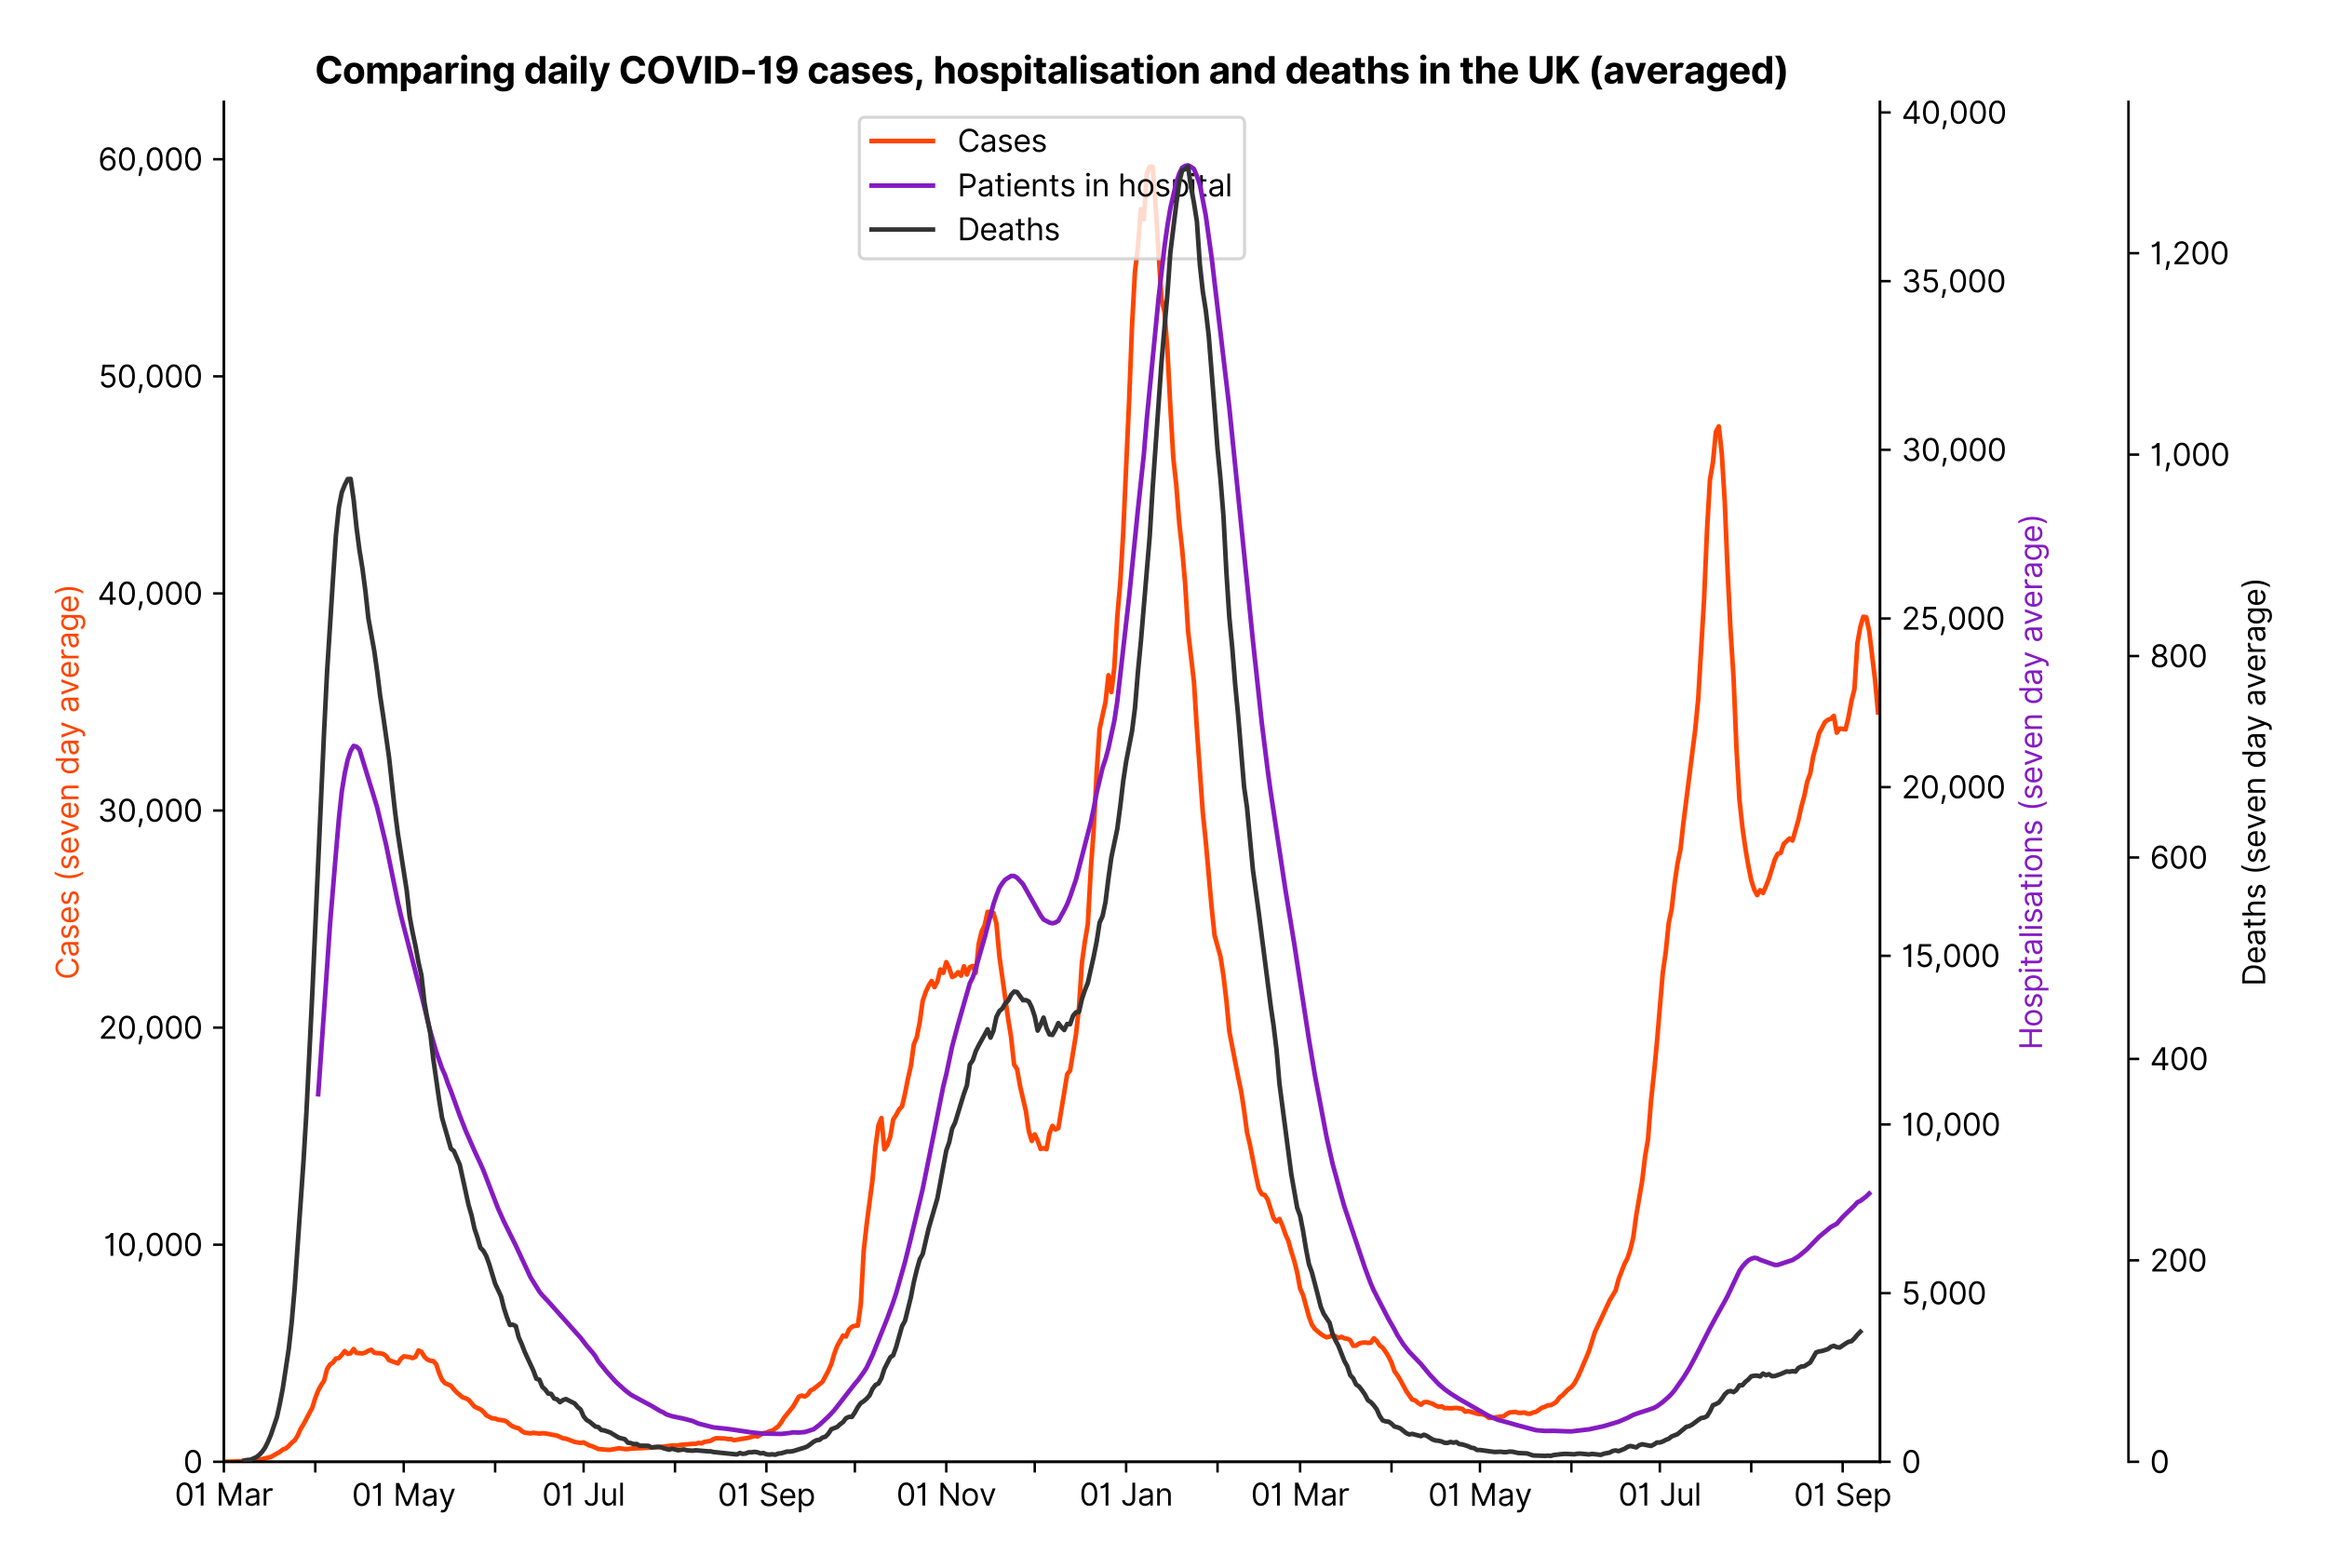 <?xml version="1.0" encoding="utf-8" standalone="no"?>
<!DOCTYPE svg PUBLIC "-//W3C//DTD SVG 1.1//EN"
  "http://www.w3.org/Graphics/SVG/1.1/DTD/svg11.dtd">
<svg version="1.1" viewBox="0 0 758.731 511.234" xmlns="http://www.w3.org/2000/svg" xmlns:xlink="http://www.w3.org/1999/xlink">
 <defs>
  <style type="text/css">*{stroke-linecap:butt;stroke-linejoin:round;}</style>
 </defs>
 <g id="figure_1">
  <g id="patch_1">
   <path d="M 0 511.234 
L 758.731 511.234 
L 758.731 0 
L 0 0 
z
" style="fill:#ffffff;"/>
  </g>
  <g id="axes_1">
   <g id="patch_2">
    <path d="M 72.992 476.745 
L 612.992 476.745 
L 612.992 33.225 
L 72.992 33.225 
z
" style="fill:#ffffff;"/>
   </g>
   <g id="matplotlib.axis_1">
    <g id="xtick_1">
     <g id="line2d_1">
      <defs>
       <path d="M 0 0 
L 0 3.5 
" id="m448ac476d5" style="stroke:#000000;stroke-width:0.8;"/>
      </defs>
      <g>
       <use style="stroke:#000000;stroke-width:0.8;" x="72.992" xlink:href="#m448ac476d5" y="476.745"/>
      </g>
     </g>
     <g id="text_1">
      <!-- 01 Mar -->
      <g transform="translate(56.955 491.018)scale(0.1 -0.1)">
       <defs>
        <path d="M 2000 -64 
Q 1230 -64 806 561 
Q 382 1186 382 2327 
Q 382 3459 809 4088 
Q 1236 4718 2000 4718 
Q 2764 4718 3191 4088 
Q 3618 3459 3618 2327 
Q 3618 1186 3194 561 
Q 2771 -64 2000 -64 
z
M 2000 436 
Q 2509 436 2791 927 
Q 3073 1418 3073 2327 
Q 3073 3234 2789 3730 
Q 2505 4227 2000 4227 
Q 1496 4227 1211 3730 
Q 927 3234 927 2327 
Q 927 1418 1210 927 
Q 1493 436 2000 436 
z
" id="Inter-Regular-30" transform="scale(0.016)"/>
        <path d="M 1973 4655 
L 1973 0 
L 1409 0 
L 1409 3836 
L 1373 3836 
Q 1341 3773 1209 3692 
Q 1077 3611 868 3551 
Q 659 3491 391 3491 
L 391 3964 
Q 661 3964 859 4061 
Q 1057 4159 1190 4291 
Q 1323 4423 1392 4529 
Q 1461 4636 1473 4655 
L 1973 4655 
z
" id="Inter-Regular-31" transform="scale(0.016)"/>
        <path id="Inter-Regular-20" transform="scale(0.016)"/>
        <path d="M 564 4655 
L 1236 4655 
L 2818 791 
L 2873 791 
L 4455 4655 
L 5127 4655 
L 5127 0 
L 4600 0 
L 4600 3536 
L 4555 3536 
L 3100 0 
L 2591 0 
L 1136 3536 
L 1091 3536 
L 1091 0 
L 564 0 
L 564 4655 
z
" id="Inter-Regular-4d" transform="scale(0.016)"/>
        <path d="M 1518 -82 
Q 1186 -82 916 44 
Q 646 170 486 410 
Q 327 650 327 991 
Q 327 1291 445 1478 
Q 564 1666 761 1773 
Q 959 1880 1199 1933 
Q 1439 1986 1682 2018 
Q 2000 2059 2199 2080 
Q 2398 2102 2490 2154 
Q 2582 2207 2582 2336 
L 2582 2355 
Q 2582 2691 2399 2877 
Q 2216 3064 1846 3064 
Q 1461 3064 1243 2895 
Q 1025 2727 936 2536 
L 427 2718 
Q 564 3036 792 3214 
Q 1021 3393 1292 3464 
Q 1564 3536 1827 3536 
Q 1996 3536 2215 3496 
Q 2434 3457 2640 3334 
Q 2846 3211 2982 2963 
Q 3118 2716 3118 2300 
L 3118 0 
L 2582 0 
L 2582 473 
L 2555 473 
Q 2500 359 2373 229 
Q 2246 100 2034 9 
Q 1823 -82 1518 -82 
z
M 1600 400 
Q 1918 400 2137 525 
Q 2357 650 2469 847 
Q 2582 1045 2582 1264 
L 2582 1755 
Q 2548 1714 2433 1681 
Q 2318 1648 2169 1624 
Q 2021 1600 1881 1583 
Q 1741 1566 1655 1555 
Q 1446 1527 1265 1467 
Q 1084 1407 974 1287 
Q 864 1168 864 964 
Q 864 684 1072 542 
Q 1280 400 1600 400 
z
" id="Inter-Regular-61" transform="scale(0.016)"/>
        <path d="M 491 0 
L 491 3491 
L 1009 3491 
L 1009 2964 
L 1046 2964 
Q 1139 3223 1389 3384 
Q 1639 3545 1955 3545 
Q 2100 3545 2209 3511 
Q 2318 3477 2400 3418 
L 2218 2964 
Q 2161 2993 2085 3010 
Q 2009 3027 1909 3027 
Q 1527 3027 1277 2794 
Q 1027 2561 1027 2209 
L 1027 0 
L 491 0 
z
" id="Inter-Regular-72" transform="scale(0.016)"/>
       </defs>
       <use xlink:href="#Inter-Regular-30"/>
       <use x="62.5" xlink:href="#Inter-Regular-31"/>
       <use x="106.676" xlink:href="#Inter-Regular-20"/>
       <use x="134.801" xlink:href="#Inter-Regular-4d"/>
       <use x="225.994" xlink:href="#Inter-Regular-61"/>
       <use x="282.386" xlink:href="#Inter-Regular-72"/>
      </g>
     </g>
    </g>
    <g id="xtick_2">
     <g id="line2d_2">
      <g>
       <use style="stroke:#000000;stroke-width:0.8;" x="102.796" xlink:href="#m448ac476d5" y="476.745"/>
      </g>
     </g>
    </g>
    <g id="xtick_3">
     <g id="line2d_3">
      <g>
       <use style="stroke:#000000;stroke-width:0.8;" x="131.638" xlink:href="#m448ac476d5" y="476.745"/>
      </g>
     </g>
     <g id="text_2">
      <!-- 01 May -->
      <g transform="translate(114.735 491.117)scale(0.1 -0.1)">
       <defs>
        <path d="M 818 -1355 
Q 682 -1355 575 -1333 
Q 468 -1311 427 -1291 
L 564 -818 
Q 857 -893 1053 -814 
Q 1250 -736 1391 -345 
L 1509 -18 
L 218 3491 
L 800 3491 
L 1764 709 
L 1800 709 
L 2764 3491 
L 3346 3491 
L 1846 -564 
Q 1550 -1355 818 -1355 
z
" id="Inter-Regular-79" transform="scale(0.016)"/>
       </defs>
       <use xlink:href="#Inter-Regular-30"/>
       <use x="62.5" xlink:href="#Inter-Regular-31"/>
       <use x="106.676" xlink:href="#Inter-Regular-20"/>
       <use x="134.801" xlink:href="#Inter-Regular-4d"/>
       <use x="225.994" xlink:href="#Inter-Regular-61"/>
       <use x="282.386" xlink:href="#Inter-Regular-79"/>
      </g>
     </g>
    </g>
    <g id="xtick_4">
     <g id="line2d_4">
      <g>
       <use style="stroke:#000000;stroke-width:0.8;" x="161.442" xlink:href="#m448ac476d5" y="476.745"/>
      </g>
     </g>
    </g>
    <g id="xtick_5">
     <g id="line2d_5">
      <g>
       <use style="stroke:#000000;stroke-width:0.8;" x="190.284" xlink:href="#m448ac476d5" y="476.745"/>
      </g>
     </g>
     <g id="text_3">
      <!-- 01 Jul -->
      <g transform="translate(176.74 491.018)scale(0.1 -0.1)">
       <defs>
        <path d="M 2346 4655 
L 2909 4655 
L 2909 1327 
Q 2909 657 2549 296 
Q 2189 -64 1582 -64 
Q 1200 -64 902 76 
Q 605 216 434 475 
Q 264 734 264 1091 
L 818 1091 
Q 818 795 1034 615 
Q 1250 436 1582 436 
Q 1948 436 2147 664 
Q 2346 893 2346 1327 
L 2346 4655 
z
" id="Inter-Regular-4a" transform="scale(0.016)"/>
        <path d="M 2691 1427 
L 2691 3491 
L 3227 3491 
L 3227 0 
L 2691 0 
L 2691 591 
L 2655 591 
Q 2532 325 2273 140 
Q 2014 -45 1618 -45 
Q 1127 -45 809 280 
Q 491 605 491 1273 
L 491 3491 
L 1027 3491 
L 1027 1309 
Q 1027 927 1242 700 
Q 1457 473 1791 473 
Q 1991 473 2199 575 
Q 2407 677 2549 888 
Q 2691 1100 2691 1427 
z
" id="Inter-Regular-75" transform="scale(0.016)"/>
        <path d="M 1027 4655 
L 1027 0 
L 491 0 
L 491 4655 
L 1027 4655 
z
" id="Inter-Regular-6c" transform="scale(0.016)"/>
       </defs>
       <use xlink:href="#Inter-Regular-30"/>
       <use x="62.5" xlink:href="#Inter-Regular-31"/>
       <use x="106.676" xlink:href="#Inter-Regular-20"/>
       <use x="134.801" xlink:href="#Inter-Regular-4a"/>
       <use x="189.063" xlink:href="#Inter-Regular-75"/>
       <use x="247.159" xlink:href="#Inter-Regular-6c"/>
      </g>
     </g>
    </g>
    <g id="xtick_6">
     <g id="line2d_6">
      <g>
       <use style="stroke:#000000;stroke-width:0.8;" x="220.088" xlink:href="#m448ac476d5" y="476.745"/>
      </g>
     </g>
    </g>
    <g id="xtick_7">
     <g id="line2d_7">
      <g>
       <use style="stroke:#000000;stroke-width:0.8;" x="249.891" xlink:href="#m448ac476d5" y="476.745"/>
      </g>
     </g>
     <g id="text_4">
      <!-- 01 Sep -->
      <g transform="translate(234.004 491.117)scale(0.1 -0.1)">
       <defs>
        <path d="M 3109 3491 
Q 3068 3836 2777 4027 
Q 2486 4218 2064 4218 
Q 1600 4218 1318 3999 
Q 1036 3780 1036 3445 
Q 1036 3195 1189 3042 
Q 1343 2889 1553 2803 
Q 1764 2718 1936 2673 
L 2409 2545 
Q 2591 2498 2815 2414 
Q 3039 2330 3244 2185 
Q 3450 2041 3584 1816 
Q 3718 1591 3718 1264 
Q 3718 886 3521 581 
Q 3325 277 2949 97 
Q 2573 -82 2036 -82 
Q 1286 -82 845 272 
Q 405 627 364 1200 
L 946 1200 
Q 968 936 1124 764 
Q 1280 593 1519 510 
Q 1759 427 2036 427 
Q 2359 427 2616 533 
Q 2873 639 3023 828 
Q 3173 1018 3173 1273 
Q 3173 1505 3043 1650 
Q 2914 1795 2702 1886 
Q 2491 1977 2246 2045 
L 1673 2209 
Q 1127 2366 809 2657 
Q 491 2948 491 3418 
Q 491 3809 703 4101 
Q 916 4393 1276 4555 
Q 1636 4718 2082 4718 
Q 2532 4718 2882 4558 
Q 3232 4398 3437 4120 
Q 3643 3843 3655 3491 
L 3109 3491 
z
" id="Inter-Regular-53" transform="scale(0.016)"/>
        <path d="M 1955 -73 
Q 1450 -73 1085 151 
Q 721 375 524 778 
Q 327 1182 327 1718 
Q 327 2255 524 2665 
Q 721 3075 1074 3305 
Q 1427 3536 1900 3536 
Q 2173 3536 2439 3445 
Q 2705 3355 2923 3151 
Q 3141 2948 3270 2614 
Q 3400 2280 3400 1791 
L 3400 1564 
L 866 1564 
Q 884 1005 1183 707 
Q 1482 409 1955 409 
Q 2271 409 2498 545 
Q 2725 682 2827 955 
L 3346 809 
Q 3223 414 2854 170 
Q 2486 -73 1955 -73 
z
M 866 2027 
L 2855 2027 
Q 2855 2470 2595 2762 
Q 2336 3055 1900 3055 
Q 1593 3055 1368 2911 
Q 1143 2768 1013 2533 
Q 884 2298 866 2027 
z
" id="Inter-Regular-65" transform="scale(0.016)"/>
        <path d="M 491 -1309 
L 491 3491 
L 1009 3491 
L 1009 2936 
L 1073 2936 
Q 1132 3027 1237 3169 
Q 1343 3311 1542 3423 
Q 1741 3536 2082 3536 
Q 2523 3536 2859 3315 
Q 3196 3095 3384 2690 
Q 3573 2286 3573 1736 
Q 3573 1182 3384 776 
Q 3196 370 2861 148 
Q 2527 -73 2091 -73 
Q 1755 -73 1552 39 
Q 1350 152 1241 296 
Q 1132 441 1073 536 
L 1027 536 
L 1027 -1309 
L 491 -1309 
z
M 1018 1745 
Q 1018 1152 1276 780 
Q 1534 409 2018 409 
Q 2355 409 2581 587 
Q 2807 766 2921 1069 
Q 3036 1373 3036 1745 
Q 3036 2114 2923 2410 
Q 2811 2707 2585 2881 
Q 2359 3055 2018 3055 
Q 1527 3055 1272 2693 
Q 1018 2332 1018 1745 
z
" id="Inter-Regular-70" transform="scale(0.016)"/>
       </defs>
       <use xlink:href="#Inter-Regular-30"/>
       <use x="62.5" xlink:href="#Inter-Regular-31"/>
       <use x="106.676" xlink:href="#Inter-Regular-20"/>
       <use x="134.801" xlink:href="#Inter-Regular-53"/>
       <use x="198.58" xlink:href="#Inter-Regular-65"/>
       <use x="256.818" xlink:href="#Inter-Regular-70"/>
      </g>
     </g>
    </g>
    <g id="xtick_8">
     <g id="line2d_8">
      <g>
       <use style="stroke:#000000;stroke-width:0.8;" x="278.733" xlink:href="#m448ac476d5" y="476.745"/>
      </g>
     </g>
    </g>
    <g id="xtick_9">
     <g id="line2d_9">
      <g>
       <use style="stroke:#000000;stroke-width:0.8;" x="308.537" xlink:href="#m448ac476d5" y="476.745"/>
      </g>
     </g>
     <g id="text_5">
      <!-- 01 Nov -->
      <g transform="translate(292.266 491.018)scale(0.1 -0.1)">
       <defs>
        <path d="M 4255 4655 
L 4255 0 
L 3709 0 
L 1173 3655 
L 1127 3655 
L 1127 0 
L 564 0 
L 564 4655 
L 1109 4655 
L 3655 991 
L 3700 991 
L 3700 4655 
L 4255 4655 
z
" id="Inter-Regular-4e" transform="scale(0.016)"/>
        <path d="M 1909 -73 
Q 1436 -73 1080 152 
Q 725 377 526 781 
Q 327 1186 327 1727 
Q 327 2273 526 2679 
Q 725 3086 1080 3311 
Q 1436 3536 1909 3536 
Q 2382 3536 2737 3311 
Q 3093 3086 3292 2679 
Q 3491 2273 3491 1727 
Q 3491 1186 3292 781 
Q 3093 377 2737 152 
Q 2382 -73 1909 -73 
z
M 1909 409 
Q 2268 409 2500 593 
Q 2732 777 2843 1077 
Q 2955 1377 2955 1727 
Q 2955 2077 2843 2379 
Q 2732 2682 2500 2868 
Q 2268 3055 1909 3055 
Q 1550 3055 1318 2868 
Q 1086 2682 975 2379 
Q 864 2077 864 1727 
Q 864 1377 975 1077 
Q 1086 777 1318 593 
Q 1550 409 1909 409 
z
" id="Inter-Regular-6f" transform="scale(0.016)"/>
        <path d="M 3346 3491 
L 2055 0 
L 1509 0 
L 218 3491 
L 800 3491 
L 1764 709 
L 1800 709 
L 2764 3491 
L 3346 3491 
z
" id="Inter-Regular-76" transform="scale(0.016)"/>
       </defs>
       <use xlink:href="#Inter-Regular-30"/>
       <use x="62.5" xlink:href="#Inter-Regular-31"/>
       <use x="106.676" xlink:href="#Inter-Regular-20"/>
       <use x="134.801" xlink:href="#Inter-Regular-4e"/>
       <use x="210.085" xlink:href="#Inter-Regular-6f"/>
       <use x="269.744" xlink:href="#Inter-Regular-76"/>
      </g>
     </g>
    </g>
    <g id="xtick_10">
     <g id="line2d_10">
      <g>
       <use style="stroke:#000000;stroke-width:0.8;" x="337.379" xlink:href="#m448ac476d5" y="476.745"/>
      </g>
     </g>
    </g>
    <g id="xtick_11">
     <g id="line2d_11">
      <g>
       <use style="stroke:#000000;stroke-width:0.8;" x="367.183" xlink:href="#m448ac476d5" y="476.745"/>
      </g>
     </g>
     <g id="text_6">
      <!-- 01 Jan -->
      <g transform="translate(351.984 491.018)scale(0.1 -0.1)">
       <defs>
        <path d="M 1027 2100 
L 1027 0 
L 491 0 
L 491 3491 
L 1009 3491 
L 1009 2945 
L 1055 2945 
Q 1177 3211 1427 3373 
Q 1677 3536 2073 3536 
Q 2602 3536 2928 3211 
Q 3255 2886 3255 2218 
L 3255 0 
L 2718 0 
L 2718 2182 
Q 2718 2593 2504 2824 
Q 2291 3055 1918 3055 
Q 1534 3055 1280 2806 
Q 1027 2557 1027 2100 
z
" id="Inter-Regular-6e" transform="scale(0.016)"/>
       </defs>
       <use xlink:href="#Inter-Regular-30"/>
       <use x="62.5" xlink:href="#Inter-Regular-31"/>
       <use x="106.676" xlink:href="#Inter-Regular-20"/>
       <use x="134.801" xlink:href="#Inter-Regular-4a"/>
       <use x="189.063" xlink:href="#Inter-Regular-61"/>
       <use x="245.455" xlink:href="#Inter-Regular-6e"/>
      </g>
     </g>
    </g>
    <g id="xtick_12">
     <g id="line2d_12">
      <g>
       <use style="stroke:#000000;stroke-width:0.8;" x="396.987" xlink:href="#m448ac476d5" y="476.745"/>
      </g>
     </g>
    </g>
    <g id="xtick_13">
     <g id="line2d_13">
      <g>
       <use style="stroke:#000000;stroke-width:0.8;" x="423.906" xlink:href="#m448ac476d5" y="476.745"/>
      </g>
     </g>
     <g id="text_7">
      <!-- 01 Mar -->
      <g transform="translate(407.869 491.018)scale(0.1 -0.1)">
       <use xlink:href="#Inter-Regular-30"/>
       <use x="62.5" xlink:href="#Inter-Regular-31"/>
       <use x="106.676" xlink:href="#Inter-Regular-20"/>
       <use x="134.801" xlink:href="#Inter-Regular-4d"/>
       <use x="225.994" xlink:href="#Inter-Regular-61"/>
       <use x="282.386" xlink:href="#Inter-Regular-72"/>
      </g>
     </g>
    </g>
    <g id="xtick_14">
     <g id="line2d_14">
      <g>
       <use style="stroke:#000000;stroke-width:0.8;" x="453.71" xlink:href="#m448ac476d5" y="476.745"/>
      </g>
     </g>
    </g>
    <g id="xtick_15">
     <g id="line2d_15">
      <g>
       <use style="stroke:#000000;stroke-width:0.8;" x="482.552" xlink:href="#m448ac476d5" y="476.745"/>
      </g>
     </g>
     <g id="text_8">
      <!-- 01 May -->
      <g transform="translate(465.649 491.117)scale(0.1 -0.1)">
       <use xlink:href="#Inter-Regular-30"/>
       <use x="62.5" xlink:href="#Inter-Regular-31"/>
       <use x="106.676" xlink:href="#Inter-Regular-20"/>
       <use x="134.801" xlink:href="#Inter-Regular-4d"/>
       <use x="225.994" xlink:href="#Inter-Regular-61"/>
       <use x="282.386" xlink:href="#Inter-Regular-79"/>
      </g>
     </g>
    </g>
    <g id="xtick_16">
     <g id="line2d_16">
      <g>
       <use style="stroke:#000000;stroke-width:0.8;" x="512.355" xlink:href="#m448ac476d5" y="476.745"/>
      </g>
     </g>
    </g>
    <g id="xtick_17">
     <g id="line2d_17">
      <g>
       <use style="stroke:#000000;stroke-width:0.8;" x="541.198" xlink:href="#m448ac476d5" y="476.745"/>
      </g>
     </g>
     <g id="text_9">
      <!-- 01 Jul -->
      <g transform="translate(527.654 491.018)scale(0.1 -0.1)">
       <use xlink:href="#Inter-Regular-30"/>
       <use x="62.5" xlink:href="#Inter-Regular-31"/>
       <use x="106.676" xlink:href="#Inter-Regular-20"/>
       <use x="134.801" xlink:href="#Inter-Regular-4a"/>
       <use x="189.063" xlink:href="#Inter-Regular-75"/>
       <use x="247.159" xlink:href="#Inter-Regular-6c"/>
      </g>
     </g>
    </g>
    <g id="xtick_18">
     <g id="line2d_18">
      <g>
       <use style="stroke:#000000;stroke-width:0.8;" x="571.001" xlink:href="#m448ac476d5" y="476.745"/>
      </g>
     </g>
    </g>
    <g id="xtick_19">
     <g id="line2d_19">
      <g>
       <use style="stroke:#000000;stroke-width:0.8;" x="600.805" xlink:href="#m448ac476d5" y="476.745"/>
      </g>
     </g>
     <g id="text_10">
      <!-- 01 Sep -->
      <g transform="translate(584.917 491.117)scale(0.1 -0.1)">
       <use xlink:href="#Inter-Regular-30"/>
       <use x="62.5" xlink:href="#Inter-Regular-31"/>
       <use x="106.676" xlink:href="#Inter-Regular-20"/>
       <use x="134.801" xlink:href="#Inter-Regular-53"/>
       <use x="198.58" xlink:href="#Inter-Regular-65"/>
       <use x="256.818" xlink:href="#Inter-Regular-70"/>
      </g>
     </g>
    </g>
   </g>
   <g id="matplotlib.axis_2">
    <g id="ytick_1">
     <g id="line2d_20">
      <defs>
       <path d="M 0 0 
L -3.5 0 
" id="m679631bf34" style="stroke:#000000;stroke-width:0.8;"/>
      </defs>
      <g>
       <use style="stroke:#000000;stroke-width:0.8;" x="72.992" xlink:href="#m679631bf34" y="476.745"/>
      </g>
     </g>
     <g id="text_11">
      <!-- 0 -->
      <g transform="translate(59.742 480.382)scale(0.1 -0.1)">
       <use xlink:href="#Inter-Regular-30"/>
      </g>
     </g>
    </g>
    <g id="ytick_2">
     <g id="line2d_21">
      <g>
       <use style="stroke:#000000;stroke-width:0.8;" x="72.992" xlink:href="#m679631bf34" y="405.944"/>
      </g>
     </g>
     <g id="text_12">
      <!-- 10,000 -->
      <g transform="translate(33.777 409.581)scale(0.1 -0.1)">
       <defs>
        <path d="M 1291 636 
L 1255 391 
Q 1216 132 1137 -163 
Q 1059 -459 975 -720 
Q 891 -982 836 -1136 
L 427 -1136 
Q 457 -991 504 -752 
Q 552 -514 601 -219 
Q 650 75 682 382 
L 709 636 
L 1291 636 
z
" id="Inter-Regular-2c" transform="scale(0.016)"/>
       </defs>
       <use xlink:href="#Inter-Regular-31"/>
       <use x="44.176" xlink:href="#Inter-Regular-30"/>
       <use x="106.676" xlink:href="#Inter-Regular-2c"/>
       <use x="134.659" xlink:href="#Inter-Regular-30"/>
       <use x="197.159" xlink:href="#Inter-Regular-30"/>
       <use x="259.659" xlink:href="#Inter-Regular-30"/>
      </g>
     </g>
    </g>
    <g id="ytick_3">
     <g id="line2d_22">
      <g>
       <use style="stroke:#000000;stroke-width:0.8;" x="72.992" xlink:href="#m679631bf34" y="335.143"/>
      </g>
     </g>
     <g id="text_13">
      <!-- 20,000 -->
      <g transform="translate(32.142 338.779)scale(0.1 -0.1)">
       <defs>
        <path d="M 482 0 
L 482 409 
L 2018 2091 
Q 2289 2386 2464 2605 
Q 2639 2825 2724 3019 
Q 2809 3214 2809 3427 
Q 2809 3795 2553 4011 
Q 2298 4227 1918 4227 
Q 1514 4227 1275 3985 
Q 1036 3743 1036 3345 
L 500 3345 
Q 500 3755 688 4064 
Q 877 4373 1203 4545 
Q 1530 4718 1936 4718 
Q 2346 4718 2661 4545 
Q 2977 4373 3156 4079 
Q 3336 3786 3336 3427 
Q 3336 3170 3244 2926 
Q 3152 2682 2926 2383 
Q 2700 2084 2300 1655 
L 1255 536 
L 1255 500 
L 3418 500 
L 3418 0 
L 482 0 
z
" id="Inter-Regular-32" transform="scale(0.016)"/>
       </defs>
       <use xlink:href="#Inter-Regular-32"/>
       <use x="60.511" xlink:href="#Inter-Regular-30"/>
       <use x="123.011" xlink:href="#Inter-Regular-2c"/>
       <use x="150.994" xlink:href="#Inter-Regular-30"/>
       <use x="213.494" xlink:href="#Inter-Regular-30"/>
       <use x="275.994" xlink:href="#Inter-Regular-30"/>
      </g>
     </g>
    </g>
    <g id="ytick_4">
     <g id="line2d_23">
      <g>
       <use style="stroke:#000000;stroke-width:0.8;" x="72.992" xlink:href="#m679631bf34" y="264.341"/>
      </g>
     </g>
     <g id="text_14">
      <!-- 30,000 -->
      <g transform="translate(31.83 267.978)scale(0.1 -0.1)">
       <defs>
        <path d="M 2055 -64 
Q 1605 -64 1253 90 
Q 902 245 696 521 
Q 491 798 473 1164 
L 1046 1164 
Q 1071 827 1356 631 
Q 1641 436 2046 436 
Q 2493 436 2783 664 
Q 3073 893 3073 1264 
Q 3073 1650 2787 1893 
Q 2502 2136 1973 2136 
L 1600 2136 
L 1600 2636 
L 1973 2636 
Q 2386 2636 2647 2856 
Q 2909 3077 2909 3445 
Q 2909 3798 2679 4012 
Q 2450 4227 2064 4227 
Q 1823 4227 1610 4139 
Q 1398 4052 1264 3887 
Q 1130 3723 1118 3491 
L 573 3491 
Q 586 3857 793 4133 
Q 1000 4409 1335 4563 
Q 1671 4718 2073 4718 
Q 2505 4718 2814 4544 
Q 3123 4370 3289 4086 
Q 3455 3802 3455 3473 
Q 3455 3080 3249 2802 
Q 3043 2525 2691 2418 
L 2691 2382 
Q 3132 2309 3379 2008 
Q 3627 1707 3627 1264 
Q 3627 884 3421 583 
Q 3216 282 2861 109 
Q 2507 -64 2055 -64 
z
" id="Inter-Regular-33" transform="scale(0.016)"/>
       </defs>
       <use xlink:href="#Inter-Regular-33"/>
       <use x="63.636" xlink:href="#Inter-Regular-30"/>
       <use x="126.136" xlink:href="#Inter-Regular-2c"/>
       <use x="154.119" xlink:href="#Inter-Regular-30"/>
       <use x="216.619" xlink:href="#Inter-Regular-30"/>
       <use x="279.119" xlink:href="#Inter-Regular-30"/>
      </g>
     </g>
    </g>
    <g id="ytick_5">
     <g id="line2d_24">
      <g>
       <use style="stroke:#000000;stroke-width:0.8;" x="72.992" xlink:href="#m679631bf34" y="193.54"/>
      </g>
     </g>
     <g id="text_15">
      <!-- 40,000 -->
      <g transform="translate(31.773 197.177)scale(0.1 -0.1)">
       <defs>
        <path d="M 373 955 
L 373 1418 
L 2418 4655 
L 3100 4655 
L 3100 1455 
L 3736 1455 
L 3736 955 
L 3100 955 
L 3100 0 
L 2564 0 
L 2564 955 
L 373 955 
z
M 2564 1455 
L 2564 3936 
L 2527 3936 
L 982 1491 
L 982 1455 
L 2564 1455 
z
" id="Inter-Regular-34" transform="scale(0.016)"/>
       </defs>
       <use xlink:href="#Inter-Regular-34"/>
       <use x="64.205" xlink:href="#Inter-Regular-30"/>
       <use x="126.705" xlink:href="#Inter-Regular-2c"/>
       <use x="154.688" xlink:href="#Inter-Regular-30"/>
       <use x="217.188" xlink:href="#Inter-Regular-30"/>
       <use x="279.688" xlink:href="#Inter-Regular-30"/>
      </g>
     </g>
    </g>
    <g id="ytick_6">
     <g id="line2d_25">
      <g>
       <use style="stroke:#000000;stroke-width:0.8;" x="72.992" xlink:href="#m679631bf34" y="122.739"/>
      </g>
     </g>
     <g id="text_16">
      <!-- 50,000 -->
      <g transform="translate(32.114 126.376)scale(0.1 -0.1)">
       <defs>
        <path d="M 1936 -64 
Q 1536 -64 1216 95 
Q 896 255 702 532 
Q 509 809 491 1164 
L 1036 1164 
Q 1068 848 1324 642 
Q 1580 436 1936 436 
Q 2223 436 2447 570 
Q 2671 705 2799 940 
Q 2927 1175 2927 1473 
Q 2927 1777 2794 2017 
Q 2661 2257 2429 2395 
Q 2198 2534 1900 2536 
Q 1686 2539 1461 2472 
Q 1236 2405 1091 2300 
L 564 2364 
L 846 4655 
L 3264 4655 
L 3264 4155 
L 1318 4155 
L 1155 2782 
L 1182 2782 
Q 1325 2895 1541 2970 
Q 1757 3045 1991 3045 
Q 2418 3045 2753 2842 
Q 3089 2639 3281 2286 
Q 3473 1934 3473 1482 
Q 3473 1036 3274 687 
Q 3075 339 2727 137 
Q 2380 -64 1936 -64 
z
" id="Inter-Regular-35" transform="scale(0.016)"/>
       </defs>
       <use xlink:href="#Inter-Regular-35"/>
       <use x="60.795" xlink:href="#Inter-Regular-30"/>
       <use x="123.295" xlink:href="#Inter-Regular-2c"/>
       <use x="151.278" xlink:href="#Inter-Regular-30"/>
       <use x="213.778" xlink:href="#Inter-Regular-30"/>
       <use x="276.278" xlink:href="#Inter-Regular-30"/>
      </g>
     </g>
    </g>
    <g id="ytick_7">
     <g id="line2d_26">
      <g>
       <use style="stroke:#000000;stroke-width:0.8;" x="72.992" xlink:href="#m679631bf34" y="51.938"/>
      </g>
     </g>
     <g id="text_17">
      <!-- 60,000 -->
      <g transform="translate(31.958 55.574)scale(0.1 -0.1)">
       <defs>
        <path d="M 2027 -64 
Q 1741 -59 1454 45 
Q 1168 150 932 399 
Q 696 648 552 1074 
Q 409 1500 409 2145 
Q 409 3386 861 4056 
Q 1314 4727 2100 4727 
Q 2686 4727 3073 4384 
Q 3461 4041 3546 3491 
L 2991 3491 
Q 2914 3811 2691 4019 
Q 2468 4227 2100 4227 
Q 1559 4227 1249 3755 
Q 939 3284 936 2427 
L 973 2427 
Q 1164 2716 1461 2880 
Q 1759 3045 2118 3045 
Q 2518 3045 2850 2846 
Q 3182 2648 3382 2299 
Q 3582 1950 3582 1500 
Q 3582 1068 3389 710 
Q 3196 352 2847 142 
Q 2498 -68 2027 -64 
z
M 2027 436 
Q 2314 436 2542 579 
Q 2771 723 2903 964 
Q 3036 1205 3036 1500 
Q 3036 1789 2908 2026 
Q 2780 2264 2556 2404 
Q 2332 2545 2046 2545 
Q 1757 2545 1525 2397 
Q 1293 2250 1157 2010 
Q 1021 1770 1018 1491 
Q 1018 1214 1149 973 
Q 1280 732 1508 584 
Q 1736 436 2027 436 
z
" id="Inter-Regular-36" transform="scale(0.016)"/>
       </defs>
       <use xlink:href="#Inter-Regular-36"/>
       <use x="62.358" xlink:href="#Inter-Regular-30"/>
       <use x="124.858" xlink:href="#Inter-Regular-2c"/>
       <use x="152.841" xlink:href="#Inter-Regular-30"/>
       <use x="215.341" xlink:href="#Inter-Regular-30"/>
       <use x="277.841" xlink:href="#Inter-Regular-30"/>
      </g>
     </g>
    </g>
    <g id="text_18">
     <!-- Cases (seven day average) -->
     <g style="fill:#ff4500;" transform="translate(25.614 319.49)rotate(-90)scale(0.1 -0.1)">
      <defs>
       <path d="M 4309 3200 
L 3746 3200 
Q 3677 3523 3484 3743 
Q 3291 3964 3018 4077 
Q 2746 4191 2436 4191 
Q 2014 4191 1672 3977 
Q 1330 3764 1128 3348 
Q 927 2932 927 2327 
Q 927 1723 1128 1307 
Q 1330 891 1672 677 
Q 2014 464 2436 464 
Q 2746 464 3018 577 
Q 3291 691 3484 911 
Q 3677 1132 3746 1455 
L 4309 1455 
Q 4223 977 3957 637 
Q 3691 298 3298 117 
Q 2905 -64 2436 -64 
Q 1841 -64 1377 227 
Q 914 518 648 1054 
Q 382 1591 382 2327 
Q 382 3064 648 3600 
Q 914 4136 1377 4427 
Q 1841 4718 2436 4718 
Q 2905 4718 3298 4537 
Q 3691 4357 3957 4017 
Q 4223 3677 4309 3200 
z
" id="Inter-Regular-43" transform="scale(0.016)"/>
       <path d="M 2964 2709 
L 2482 2573 
Q 2411 2755 2245 2914 
Q 2080 3073 1727 3073 
Q 1407 3073 1194 2926 
Q 982 2780 982 2555 
Q 982 2355 1127 2239 
Q 1273 2123 1582 2045 
L 2100 1918 
Q 3027 1691 3027 973 
Q 3027 673 2855 436 
Q 2684 200 2377 63 
Q 2071 -73 1664 -73 
Q 1130 -73 780 159 
Q 430 391 336 836 
L 846 964 
Q 989 400 1655 400 
Q 2030 400 2251 560 
Q 2473 720 2473 945 
Q 2473 1316 1955 1436 
L 1373 1573 
Q 893 1686 669 1926 
Q 446 2166 446 2527 
Q 446 2823 613 3050 
Q 780 3277 1069 3406 
Q 1359 3536 1727 3536 
Q 2246 3536 2542 3309 
Q 2839 3082 2964 2709 
z
" id="Inter-Regular-73" transform="scale(0.016)"/>
       <path d="M 682 1964 
Q 682 2823 906 3544 
Q 1130 4266 1546 4873 
L 2018 4873 
Q 1800 4573 1623 4095 
Q 1446 3618 1341 3061 
Q 1236 2505 1236 1964 
Q 1236 1423 1341 866 
Q 1446 309 1623 -168 
Q 1800 -645 2018 -945 
L 1546 -945 
Q 1130 -339 906 383 
Q 682 1105 682 1964 
z
" id="Inter-Regular-28" transform="scale(0.016)"/>
       <path d="M 1809 -73 
Q 1373 -73 1039 148 
Q 705 370 516 776 
Q 327 1182 327 1736 
Q 327 2286 516 2690 
Q 705 3095 1041 3315 
Q 1377 3536 1818 3536 
Q 2159 3536 2358 3423 
Q 2557 3311 2662 3169 
Q 2768 3027 2827 2936 
L 2873 2936 
L 2873 4655 
L 3409 4655 
L 3409 0 
L 2891 0 
L 2891 536 
L 2827 536 
Q 2768 441 2659 296 
Q 2550 152 2348 39 
Q 2146 -73 1809 -73 
z
M 1882 409 
Q 2366 409 2624 780 
Q 2882 1152 2882 1745 
Q 2882 2332 2627 2693 
Q 2373 3055 1882 3055 
Q 1541 3055 1315 2881 
Q 1089 2707 976 2410 
Q 864 2114 864 1745 
Q 864 1373 978 1069 
Q 1093 766 1319 587 
Q 1546 409 1882 409 
z
" id="Inter-Regular-64" transform="scale(0.016)"/>
       <path d="M 1900 -1382 
Q 1316 -1382 976 -1169 
Q 636 -957 473 -682 
L 900 -382 
Q 973 -477 1084 -601 
Q 1196 -725 1390 -817 
Q 1584 -909 1900 -909 
Q 2323 -909 2598 -704 
Q 2873 -500 2873 -64 
L 2873 645 
L 2827 645 
Q 2768 550 2660 410 
Q 2552 270 2351 162 
Q 2150 55 1809 55 
Q 1386 55 1051 255 
Q 716 455 521 836 
Q 327 1218 327 1764 
Q 327 2300 516 2699 
Q 705 3098 1041 3317 
Q 1377 3536 1818 3536 
Q 2159 3536 2360 3423 
Q 2561 3311 2669 3169 
Q 2777 3027 2836 2936 
L 2891 2936 
L 2891 3491 
L 3409 3491 
L 3409 -100 
Q 3409 -550 3205 -833 
Q 3002 -1116 2660 -1249 
Q 2318 -1382 1900 -1382 
z
M 1882 536 
Q 2366 536 2624 864 
Q 2882 1193 2882 1773 
Q 2882 2339 2627 2697 
Q 2373 3055 1882 3055 
Q 1541 3055 1315 2882 
Q 1089 2709 976 2418 
Q 864 2127 864 1773 
Q 864 1227 1120 881 
Q 1377 536 1882 536 
z
" id="Inter-Regular-67" transform="scale(0.016)"/>
       <path d="M 1638 1940 
Q 1638 1081 1414 359 
Q 1191 -362 775 -969 
L 302 -969 
Q 520 -669 697 -191 
Q 875 286 979 842 
Q 1084 1399 1084 1940 
Q 1084 2481 979 3038 
Q 875 3595 697 4072 
Q 520 4549 302 4849 
L 775 4849 
Q 1191 4243 1414 3521 
Q 1638 2799 1638 1940 
z
" id="Inter-Regular-29" transform="scale(0.016)"/>
      </defs>
      <use xlink:href="#Inter-Regular-43"/>
      <use x="72.727" xlink:href="#Inter-Regular-61"/>
      <use x="129.119" xlink:href="#Inter-Regular-73"/>
      <use x="181.392" xlink:href="#Inter-Regular-65"/>
      <use x="239.631" xlink:href="#Inter-Regular-73"/>
      <use x="291.903" xlink:href="#Inter-Regular-20"/>
      <use x="320.028" xlink:href="#Inter-Regular-28"/>
      <use x="356.25" xlink:href="#Inter-Regular-73"/>
      <use x="408.523" xlink:href="#Inter-Regular-65"/>
      <use x="466.761" xlink:href="#Inter-Regular-76"/>
      <use x="522.443" xlink:href="#Inter-Regular-65"/>
      <use x="580.682" xlink:href="#Inter-Regular-6e"/>
      <use x="639.205" xlink:href="#Inter-Regular-20"/>
      <use x="667.33" xlink:href="#Inter-Regular-64"/>
      <use x="729.404" xlink:href="#Inter-Regular-61"/>
      <use x="785.796" xlink:href="#Inter-Regular-79"/>
      <use x="841.477" xlink:href="#Inter-Regular-20"/>
      <use x="869.602" xlink:href="#Inter-Regular-61"/>
      <use x="925.994" xlink:href="#Inter-Regular-76"/>
      <use x="981.676" xlink:href="#Inter-Regular-65"/>
      <use x="1039.915" xlink:href="#Inter-Regular-72"/>
      <use x="1078.267" xlink:href="#Inter-Regular-61"/>
      <use x="1134.659" xlink:href="#Inter-Regular-67"/>
      <use x="1195.597" xlink:href="#Inter-Regular-65"/>
      <use x="1253.835" xlink:href="#Inter-Regular-29"/>
     </g>
    </g>
   </g>
   <g id="line2d_27">
    <path clip-path="url(#p8916c24a03)" d="M 49.918 476.742 
L 74.915 476.707 
L 82.606 476.37 
L 84.529 476.101 
L 88.375 475.15 
L 90.298 474.035 
L 91.259 473.523 
L 92.22 472.743 
L 93.182 472.404 
L 94.143 471.58 
L 95.105 470.548 
L 96.066 469.763 
L 97.027 468.26 
L 97.989 466.059 
L 98.95 464.521 
L 101.834 459.101 
L 102.796 455.951 
L 103.757 453.53 
L 104.719 451.728 
L 105.68 450.267 
L 106.641 446.528 
L 107.603 445.033 
L 108.564 444.388 
L 109.526 443.075 
L 110.487 442.92 
L 111.448 441.874 
L 112.41 440.626 
L 113.371 441.548 
L 114.333 441.346 
L 115.294 439.967 
L 116.256 441.241 
L 118.178 441.407 
L 119.14 441.112 
L 120.101 440.543 
L 121.063 440.206 
L 122.024 441.167 
L 122.985 441.323 
L 123.947 441.359 
L 124.908 441.574 
L 125.87 442.194 
L 126.831 443.597 
L 129.715 444.655 
L 130.677 443.189 
L 131.638 442.365 
L 133.561 442.599 
L 134.522 442.927 
L 135.484 442.513 
L 136.445 440.454 
L 137.406 440.877 
L 138.368 442.447 
L 139.329 443.367 
L 140.291 443.788 
L 141.252 443.897 
L 142.214 444.912 
L 143.175 447.814 
L 144.136 450.006 
L 145.098 451.108 
L 147.021 451.923 
L 147.982 453.13 
L 148.943 454.132 
L 150.866 455.751 
L 151.828 456.028 
L 152.789 456.525 
L 154.712 458.763 
L 156.635 459.639 
L 157.596 460.376 
L 158.557 461.581 
L 160.48 462.58 
L 161.442 462.635 
L 162.403 463.031 
L 164.326 463.257 
L 165.287 463.707 
L 166.249 464.606 
L 167.21 465.223 
L 168.172 465.592 
L 169.133 465.82 
L 170.094 466.698 
L 171.056 467.243 
L 172.979 467.487 
L 173.94 467.297 
L 175.863 467.557 
L 176.824 467.444 
L 177.786 467.492 
L 181.631 468.216 
L 183.554 469.093 
L 184.515 469.195 
L 187.4 470.272 
L 189.322 470.604 
L 190.284 470.425 
L 192.207 471.441 
L 193.168 471.71 
L 195.091 472.577 
L 197.975 472.821 
L 198.937 472.853 
L 201.821 472.33 
L 203.744 472.608 
L 204.705 472.608 
L 205.666 472.431 
L 208.551 472.32 
L 215.28 471.952 
L 219.126 471.418 
L 221.049 471.425 
L 222.01 471.209 
L 225.856 470.893 
L 226.817 470.896 
L 227.779 470.574 
L 228.74 470.734 
L 229.702 470.251 
L 231.624 469.951 
L 232.586 469.375 
L 233.547 469.052 
L 236.431 469.161 
L 237.393 469.36 
L 238.354 469.307 
L 239.316 469.719 
L 241.238 469.385 
L 244.123 468.908 
L 246.046 468.319 
L 247.007 468.501 
L 248.93 467.38 
L 249.891 467.268 
L 250.853 466.802 
L 251.814 466.587 
L 253.737 465.202 
L 254.698 463.915 
L 255.66 462.355 
L 258.544 458.815 
L 260.467 455.495 
L 261.428 455.149 
L 262.389 455.479 
L 263.351 454.827 
L 264.312 453.48 
L 265.274 452.998 
L 268.158 450.695 
L 270.081 447.086 
L 271.042 444.874 
L 272.004 441.598 
L 272.965 439.017 
L 274.888 435.564 
L 275.849 435.892 
L 276.811 433.649 
L 277.772 432.709 
L 278.733 432.425 
L 279.695 432.33 
L 280.656 425.422 
L 281.618 407.957 
L 282.579 399.309 
L 284.502 384.69 
L 285.463 373.943 
L 286.425 366.968 
L 287.386 364.647 
L 288.347 374.852 
L 289.309 373.458 
L 290.27 370.735 
L 291.232 365.11 
L 292.193 363.653 
L 293.155 361.847 
L 294.116 360.83 
L 295.077 356.673 
L 296.039 351.786 
L 297 347.642 
L 297.962 340.598 
L 298.923 338.31 
L 299.884 333.375 
L 300.846 326.455 
L 301.807 323.615 
L 302.769 321.505 
L 303.73 319.933 
L 304.691 321.943 
L 305.653 320.099 
L 306.614 316.18 
L 307.576 317.29 
L 308.537 313.786 
L 309.498 315.748 
L 310.46 318.648 
L 311.421 318.166 
L 312.383 317.078 
L 313.344 318.209 
L 314.305 315.132 
L 315.267 317.845 
L 316.228 315.417 
L 317.19 315.019 
L 318.151 317.271 
L 319.113 307.836 
L 320.074 303.776 
L 321.035 301.851 
L 321.997 297.411 
L 322.958 297.397 
L 323.92 297.763 
L 324.881 301.142 
L 325.842 311.818 
L 328.727 332.384 
L 329.688 338.365 
L 330.649 347.217 
L 331.611 348.629 
L 332.572 354.051 
L 334.495 362.379 
L 335.456 368.96 
L 336.418 372.116 
L 337.379 369.961 
L 338.341 372.027 
L 339.302 374.734 
L 340.263 374.454 
L 341.225 374.79 
L 342.186 369.615 
L 343.148 367.199 
L 344.109 368.36 
L 345.071 367.948 
L 346.993 356.358 
L 347.955 350.326 
L 348.916 349.138 
L 350.839 337.291 
L 351.8 328.61 
L 352.762 314.026 
L 353.723 307.112 
L 354.685 301.499 
L 355.646 283.818 
L 356.607 270.567 
L 357.569 252.003 
L 358.53 237.766 
L 360.453 228.954 
L 361.414 220.216 
L 362.376 225.705 
L 363.337 217.592 
L 364.299 201.074 
L 365.26 190.165 
L 366.221 173.967 
L 368.144 130.885 
L 369.106 106.116 
L 370.067 88.518 
L 371.029 80.648 
L 371.99 68.208 
L 372.951 71.519 
L 373.913 56.582 
L 374.874 54.345 
L 375.836 54.396 
L 376.797 67.155 
L 378.72 97.68 
L 379.681 101.661 
L 380.643 114.094 
L 381.604 132.898 
L 382.565 149.427 
L 383.527 158.16 
L 384.488 170.477 
L 385.45 179.196 
L 386.411 190.109 
L 387.372 205.787 
L 389.295 222.362 
L 390.257 237.878 
L 392.179 265.048 
L 393.141 274.366 
L 395.064 296.07 
L 396.025 305.088 
L 397.948 312.004 
L 398.909 318.18 
L 399.871 326.318 
L 400.832 336.397 
L 403.716 351.325 
L 404.678 355.852 
L 405.639 362.112 
L 406.601 369.334 
L 407.562 373.349 
L 409.485 383.288 
L 410.446 387.677 
L 411.408 389.436 
L 412.369 389.734 
L 413.33 391.188 
L 415.253 397.276 
L 416.215 398.427 
L 417.176 397.541 
L 418.137 399.701 
L 419.099 402.513 
L 420.06 404.609 
L 421.022 408.153 
L 421.983 411.159 
L 422.945 415.001 
L 423.906 420.247 
L 424.867 422.369 
L 426.79 429.413 
L 427.752 432.019 
L 428.713 433.429 
L 430.636 435.048 
L 431.597 435.68 
L 432.559 436.145 
L 433.52 435.962 
L 434.481 435.293 
L 436.404 436.37 
L 437.366 435.989 
L 438.327 436.466 
L 439.288 436.636 
L 440.25 437.091 
L 441.211 438.919 
L 442.173 438.865 
L 443.134 438.163 
L 444.095 437.908 
L 445.057 437.822 
L 446.018 437.976 
L 446.98 437.881 
L 447.941 436.48 
L 448.903 437.362 
L 449.864 438.829 
L 450.825 439.525 
L 451.787 440.879 
L 452.748 442.45 
L 453.71 444.39 
L 454.671 447.207 
L 455.632 448.514 
L 456.594 450.096 
L 458.517 453.69 
L 460.439 456.459 
L 461.401 456.714 
L 462.362 457.558 
L 463.324 458.131 
L 464.285 457.316 
L 465.246 457.222 
L 467.169 457.859 
L 468.131 458.42 
L 469.092 458.807 
L 470.053 458.653 
L 471.015 459.265 
L 471.976 459.213 
L 472.938 459.309 
L 474.861 459.168 
L 476.783 459.487 
L 477.745 460.396 
L 478.706 460.233 
L 480.629 460.753 
L 481.59 461.053 
L 482.552 461.209 
L 483.513 461.251 
L 484.475 461.67 
L 485.436 462.418 
L 486.397 462.44 
L 489.282 462.018 
L 490.243 461.918 
L 491.204 461.202 
L 492.166 460.668 
L 494.089 460.482 
L 495.05 460.782 
L 496.011 460.803 
L 496.973 460.645 
L 497.934 461.027 
L 498.896 461.09 
L 499.857 460.673 
L 500.819 460.454 
L 502.741 459.136 
L 503.703 458.823 
L 504.664 458.358 
L 505.626 458.276 
L 506.587 457.786 
L 507.548 457.111 
L 508.51 455.742 
L 509.471 455.03 
L 511.394 453.059 
L 512.355 452.379 
L 513.317 451.216 
L 514.278 449.464 
L 515.24 447.385 
L 517.162 442.866 
L 518.124 440.539 
L 520.047 434.377 
L 521.969 430.325 
L 523.892 426.156 
L 524.854 424.073 
L 526.777 420.897 
L 527.738 417.242 
L 529.661 412.251 
L 530.622 410.437 
L 531.584 407.513 
L 532.545 403.515 
L 533.506 396.354 
L 535.429 385.198 
L 536.391 377.158 
L 537.352 371.502 
L 538.313 359.127 
L 539.275 350.172 
L 540.236 340.125 
L 542.159 317.265 
L 543.12 310.575 
L 544.082 301.095 
L 545.043 296.578 
L 546.005 288.189 
L 546.966 281.635 
L 547.927 277.021 
L 548.889 268.341 
L 552.735 237.967 
L 553.696 228.101 
L 555.619 195.568 
L 556.58 173.006 
L 557.542 156.429 
L 558.503 150.888 
L 559.464 140.876 
L 560.426 139.054 
L 561.387 147.8 
L 562.349 163.458 
L 563.31 186.599 
L 564.271 205.804 
L 565.233 220.976 
L 566.194 244.286 
L 567.156 260.844 
L 568.117 269.733 
L 569.078 276.578 
L 570.04 282.294 
L 571.001 287.05 
L 571.963 290.083 
L 572.924 291.924 
L 573.885 290.327 
L 574.847 291.24 
L 575.808 289.029 
L 576.77 286.533 
L 578.693 280.294 
L 579.654 278.454 
L 580.615 278.151 
L 581.577 275.259 
L 583.5 273.438 
L 584.461 274.125 
L 586.384 267.43 
L 587.345 263.089 
L 588.307 259.551 
L 589.268 254.884 
L 590.229 252.317 
L 591.191 246.751 
L 592.152 243.236 
L 593.114 239.204 
L 595.036 235.51 
L 595.998 234.77 
L 596.959 234.418 
L 597.921 233.464 
L 598.882 238.964 
L 599.843 237.606 
L 601.766 237.89 
L 602.728 233.814 
L 603.689 228.583 
L 604.651 224.724 
L 605.612 209.84 
L 606.573 204.471 
L 607.535 201.151 
L 608.496 201.294 
L 609.458 205.799 
L 611.38 221.85 
L 612.342 232.335 
L 612.342 232.335 
" style="fill:none;stroke:#ff4500;stroke-linecap:square;stroke-width:1.5;"/>
   </g>
   <g id="patch_3">
    <path d="M 72.992 476.745 
L 72.992 33.225 
" style="fill:none;stroke:#000000;stroke-linecap:square;stroke-linejoin:miter;stroke-width:0.8;"/>
   </g>
   <g id="patch_4">
    <path d="M 612.992 476.745 
L 612.992 33.225 
" style="fill:none;stroke:#000000;stroke-linecap:square;stroke-linejoin:miter;stroke-width:0.8;"/>
   </g>
   <g id="patch_5">
    <path d="M 72.992 476.745 
L 612.992 476.745 
" style="fill:none;stroke:#000000;stroke-linecap:square;stroke-linejoin:miter;stroke-width:0.8;"/>
   </g>
   <g id="text_19">
    <!-- Comparing daily COVID-19 cases, hospitalisation and deaths in the UK (averaged) -->
    <g transform="translate(102.652 27.225)scale(0.12 -0.12)">
     <defs>
      <path d="M 4511 3025 
L 3516 3025 
Q 3459 3409 3188 3628 
Q 2918 3848 2514 3848 
Q 1973 3848 1647 3451 
Q 1321 3055 1321 2327 
Q 1321 1582 1649 1194 
Q 1977 807 2507 807 
Q 2900 807 3173 1012 
Q 3446 1218 3516 1591 
L 4511 1586 
Q 4459 1159 4207 782 
Q 3955 405 3522 170 
Q 3089 -64 2491 -64 
Q 1868 -64 1378 218 
Q 889 500 606 1034 
Q 323 1568 323 2327 
Q 323 3089 609 3623 
Q 896 4157 1386 4437 
Q 1877 4718 2491 4718 
Q 3030 4718 3463 4519 
Q 3896 4320 4172 3942 
Q 4448 3564 4511 3025 
z
" id="Inter-Bold-43" transform="scale(0.016)"/>
      <path d="M 1964 -68 
Q 1434 -68 1049 158 
Q 664 384 455 789 
Q 246 1195 246 1732 
Q 246 2273 455 2678 
Q 664 3084 1049 3310 
Q 1434 3536 1964 3536 
Q 2493 3536 2878 3310 
Q 3264 3084 3473 2678 
Q 3682 2273 3682 1732 
Q 3682 1195 3473 789 
Q 3264 384 2878 158 
Q 2493 -68 1964 -68 
z
M 1968 682 
Q 2327 682 2512 982 
Q 2698 1282 2698 1739 
Q 2698 2195 2512 2496 
Q 2327 2798 1968 2798 
Q 1602 2798 1416 2496 
Q 1230 2195 1230 1739 
Q 1230 1282 1416 982 
Q 1602 682 1968 682 
z
" id="Inter-Bold-6f" transform="scale(0.016)"/>
      <path d="M 386 0 
L 386 3491 
L 1309 3491 
L 1309 2875 
L 1350 2875 
Q 1459 3184 1715 3360 
Q 1971 3536 2323 3536 
Q 2682 3536 2934 3358 
Q 3186 3180 3271 2875 
L 3307 2875 
Q 3414 3175 3694 3355 
Q 3975 3536 4359 3536 
Q 4848 3536 5153 3226 
Q 5459 2916 5459 2348 
L 5459 0 
L 4493 0 
L 4493 2157 
Q 4493 2448 4338 2593 
Q 4184 2739 3952 2739 
Q 3689 2739 3541 2570 
Q 3393 2402 3393 2132 
L 3393 0 
L 2455 0 
L 2455 2177 
Q 2455 2434 2308 2586 
Q 2161 2739 1923 2739 
Q 1682 2739 1518 2562 
Q 1355 2386 1355 2095 
L 1355 0 
L 386 0 
z
" id="Inter-Bold-6d" transform="scale(0.016)"/>
      <path d="M 386 -1309 
L 386 3491 
L 1341 3491 
L 1341 2905 
L 1384 2905 
Q 1450 3048 1570 3193 
Q 1691 3339 1888 3437 
Q 2086 3536 2377 3536 
Q 2761 3536 3081 3337 
Q 3402 3139 3596 2740 
Q 3791 2341 3791 1741 
Q 3791 1157 3602 756 
Q 3414 355 3093 149 
Q 2773 -57 2375 -57 
Q 2093 -57 1896 36 
Q 1700 130 1576 272 
Q 1452 414 1384 559 
L 1355 559 
L 1355 -1309 
L 386 -1309 
z
M 1334 1745 
Q 1334 1280 1526 997 
Q 1718 714 2068 714 
Q 2425 714 2613 1001 
Q 2802 1289 2802 1745 
Q 2802 2200 2614 2483 
Q 2427 2766 2068 2766 
Q 1716 2766 1525 2490 
Q 1334 2214 1334 1745 
z
" id="Inter-Bold-70" transform="scale(0.016)"/>
      <path d="M 1382 -66 
Q 882 -66 552 195 
Q 223 457 223 975 
Q 223 1366 407 1588 
Q 591 1811 890 1914 
Q 1189 2018 1534 2050 
Q 1989 2095 2184 2145 
Q 2380 2195 2380 2364 
L 2380 2377 
Q 2380 2593 2244 2711 
Q 2109 2830 1861 2830 
Q 1600 2830 1445 2716 
Q 1291 2602 1241 2427 
L 346 2500 
Q 446 2977 842 3256 
Q 1239 3536 1866 3536 
Q 2255 3536 2593 3413 
Q 2932 3291 3140 3030 
Q 3348 2770 3348 2355 
L 3348 0 
L 2430 0 
L 2430 484 
L 2402 484 
Q 2275 241 2021 87 
Q 1768 -66 1382 -66 
z
M 1659 602 
Q 1977 602 2181 787 
Q 2386 973 2386 1248 
L 2386 1618 
Q 2330 1580 2210 1550 
Q 2091 1520 1956 1498 
Q 1821 1477 1714 1461 
Q 1459 1425 1303 1318 
Q 1148 1211 1148 1007 
Q 1148 807 1292 704 
Q 1436 602 1659 602 
z
" id="Inter-Bold-61" transform="scale(0.016)"/>
      <path d="M 386 0 
L 386 3491 
L 1325 3491 
L 1325 2882 
L 1361 2882 
Q 1457 3207 1681 3374 
Q 1905 3541 2200 3541 
Q 2341 3541 2461 3507 
Q 2582 3473 2677 3414 
L 2386 2614 
Q 2318 2648 2237 2671 
Q 2157 2695 2057 2695 
Q 1764 2695 1560 2495 
Q 1357 2295 1355 1975 
L 1355 0 
L 386 0 
z
" id="Inter-Bold-72" transform="scale(0.016)"/>
      <path d="M 386 0 
L 386 3491 
L 1355 3491 
L 1355 0 
L 386 0 
z
M 876 3941 
Q 662 3941 507 4085 
Q 353 4230 353 4432 
Q 353 4634 507 4777 
Q 662 4920 876 4920 
Q 1092 4920 1246 4777 
Q 1401 4634 1401 4432 
Q 1401 4230 1246 4085 
Q 1092 3941 876 3941 
z
" id="Inter-Bold-69" transform="scale(0.016)"/>
      <path d="M 1355 2018 
L 1355 0 
L 386 0 
L 386 3491 
L 1309 3491 
L 1309 2875 
L 1350 2875 
Q 1468 3180 1739 3358 
Q 2011 3536 2400 3536 
Q 2946 3536 3275 3185 
Q 3605 2834 3605 2223 
L 3605 0 
L 2636 0 
L 2636 2050 
Q 2639 2370 2473 2551 
Q 2307 2732 2016 2732 
Q 1723 2732 1540 2544 
Q 1357 2357 1355 2018 
z
" id="Inter-Bold-6e" transform="scale(0.016)"/>
      <path d="M 1959 -1359 
Q 1255 -1359 852 -1082 
Q 450 -805 364 -409 
L 1259 -289 
Q 1318 -430 1489 -547 
Q 1661 -664 1982 -664 
Q 2298 -664 2503 -514 
Q 2709 -364 2709 -20 
L 2709 618 
L 2668 618 
Q 2573 402 2332 226 
Q 2091 50 1673 50 
Q 1280 50 958 234 
Q 636 418 446 795 
Q 257 1173 257 1752 
Q 257 2348 451 2743 
Q 646 3139 967 3337 
Q 1289 3536 1671 3536 
Q 1964 3536 2161 3437 
Q 2359 3339 2482 3193 
Q 2605 3048 2668 2905 
L 2705 2905 
L 2705 3491 
L 3666 3491 
L 3666 -34 
Q 3666 -468 3446 -763 
Q 3227 -1059 2843 -1209 
Q 2459 -1359 1959 -1359 
z
M 1980 777 
Q 2330 777 2522 1036 
Q 2714 1295 2714 1757 
Q 2714 2216 2523 2491 
Q 2332 2766 1980 2766 
Q 1621 2766 1433 2484 
Q 1246 2202 1246 1757 
Q 1246 1305 1434 1041 
Q 1623 777 1980 777 
z
" id="Inter-Bold-67" transform="scale(0.016)"/>
      <path id="Inter-Bold-20" transform="scale(0.016)"/>
      <path d="M 1673 -57 
Q 1275 -57 954 149 
Q 634 355 445 756 
Q 257 1157 257 1741 
Q 257 2341 451 2740 
Q 646 3139 967 3337 
Q 1289 3536 1671 3536 
Q 1964 3536 2160 3437 
Q 2357 3339 2478 3193 
Q 2600 3048 2664 2905 
L 2693 2905 
L 2693 4655 
L 3659 4655 
L 3659 0 
L 2705 0 
L 2705 559 
L 2664 559 
Q 2598 414 2473 272 
Q 2348 130 2151 36 
Q 1955 -57 1673 -57 
z
M 1980 714 
Q 2330 714 2522 997 
Q 2714 1280 2714 1745 
Q 2714 2214 2523 2490 
Q 2332 2766 1980 2766 
Q 1621 2766 1433 2483 
Q 1246 2200 1246 1745 
Q 1246 1289 1434 1001 
Q 1623 714 1980 714 
z
" id="Inter-Bold-64" transform="scale(0.016)"/>
      <path d="M 1355 4655 
L 1355 0 
L 386 0 
L 386 4655 
L 1355 4655 
z
" id="Inter-Bold-6c" transform="scale(0.016)"/>
      <path d="M 950 -1359 
Q 743 -1359 596 -1324 
Q 450 -1289 368 -1252 
L 586 -502 
Q 843 -580 1019 -543 
Q 1196 -507 1298 -268 
L 1361 -100 
L 109 3491 
L 1127 3491 
L 1850 927 
L 1886 927 
L 2616 3491 
L 3641 3491 
L 2277 -400 
Q 2130 -818 1806 -1088 
Q 1482 -1359 950 -1359 
z
" id="Inter-Bold-79" transform="scale(0.016)"/>
      <path d="M 4682 2327 
Q 4682 1566 4394 1032 
Q 4107 498 3614 217 
Q 3121 -64 2502 -64 
Q 1882 -64 1389 218 
Q 896 500 609 1035 
Q 323 1570 323 2327 
Q 323 3089 609 3623 
Q 896 4157 1389 4437 
Q 1882 4718 2502 4718 
Q 3121 4718 3614 4437 
Q 4107 4157 4394 3623 
Q 4682 3089 4682 2327 
z
M 3684 2327 
Q 3684 3068 3361 3458 
Q 3039 3848 2502 3848 
Q 1966 3848 1643 3458 
Q 1321 3068 1321 2327 
Q 1321 1589 1643 1198 
Q 1966 807 2502 807 
Q 3039 807 3361 1198 
Q 3684 1589 3684 2327 
z
" id="Inter-Bold-4f" transform="scale(0.016)"/>
      <path d="M 1246 4655 
L 2371 1118 
L 2414 1118 
L 3541 4655 
L 4632 4655 
L 3027 0 
L 1759 0 
L 152 4655 
L 1246 4655 
z
" id="Inter-Bold-56" transform="scale(0.016)"/>
      <path d="M 1389 4655 
L 1389 0 
L 405 0 
L 405 4655 
L 1389 4655 
z
" id="Inter-Bold-49" transform="scale(0.016)"/>
      <path d="M 2055 0 
L 405 0 
L 405 4655 
L 2068 4655 
Q 2771 4655 3278 4376 
Q 3786 4098 4059 3577 
Q 4332 3057 4332 2332 
Q 4332 1605 4058 1082 
Q 3784 559 3274 279 
Q 2764 0 2055 0 
z
M 1389 843 
L 2014 843 
Q 2671 843 3010 1197 
Q 3350 1552 3350 2332 
Q 3350 3107 3010 3459 
Q 2671 3811 2016 3811 
L 1389 3811 
L 1389 843 
z
" id="Inter-Bold-44" transform="scale(0.016)"/>
      <path d="M 2561 2295 
L 2561 1527 
L 439 1527 
L 439 2295 
L 2561 2295 
z
" id="Inter-Bold-2d" transform="scale(0.016)"/>
      <path d="M 2305 4655 
L 2305 0 
L 1323 0 
L 1323 3450 
L 1280 3450 
Q 1205 3334 961 3219 
Q 718 3105 332 3105 
L 332 3886 
Q 632 3886 857 4019 
Q 1082 4152 1209 4333 
Q 1336 4514 1341 4655 
L 2305 4655 
z
" id="Inter-Bold-31" transform="scale(0.016)"/>
      <path d="M 2061 4732 
Q 2421 4732 2753 4612 
Q 3086 4493 3348 4227 
Q 3611 3961 3766 3523 
Q 3921 3086 3921 2448 
Q 3921 1659 3686 1096 
Q 3452 534 3028 235 
Q 2605 -64 2027 -64 
Q 1561 -64 1204 117 
Q 848 298 631 610 
Q 414 923 368 1314 
L 1339 1314 
Q 1396 1059 1577 919 
Q 1759 780 2027 780 
Q 2482 780 2718 1176 
Q 2955 1573 2957 2264 
L 2925 2264 
Q 2771 1957 2453 1782 
Q 2136 1607 1752 1607 
Q 1341 1607 1016 1801 
Q 691 1995 506 2334 
Q 321 2673 323 3109 
Q 321 3582 539 3949 
Q 757 4316 1149 4525 
Q 1541 4734 2061 4732 
z
M 2068 3959 
Q 1725 3959 1500 3722 
Q 1275 3486 1277 3136 
Q 1275 2791 1496 2555 
Q 1718 2320 2059 2320 
Q 2284 2320 2465 2431 
Q 2646 2543 2751 2729 
Q 2857 2916 2859 3141 
Q 2857 3366 2753 3551 
Q 2650 3736 2473 3847 
Q 2296 3959 2068 3959 
z
" id="Inter-Bold-39" transform="scale(0.016)"/>
      <path d="M 1964 -68 
Q 1427 -68 1042 160 
Q 657 389 451 795 
Q 246 1202 246 1732 
Q 246 2268 453 2674 
Q 661 3080 1045 3308 
Q 1430 3536 1959 3536 
Q 2416 3536 2760 3370 
Q 3105 3205 3303 2905 
Q 3502 2605 3523 2200 
L 2609 2200 
Q 2571 2461 2406 2621 
Q 2241 2782 1975 2782 
Q 1639 2782 1434 2511 
Q 1230 2241 1230 1745 
Q 1230 1245 1433 971 
Q 1636 698 1975 698 
Q 2225 698 2395 849 
Q 2566 1000 2609 1280 
L 3523 1280 
Q 3500 880 3305 575 
Q 3111 270 2770 101 
Q 2430 -68 1964 -68 
z
" id="Inter-Bold-63" transform="scale(0.016)"/>
      <path d="M 3291 2495 
L 2405 2441 
Q 2368 2609 2220 2729 
Q 2073 2850 1821 2850 
Q 1596 2850 1440 2755 
Q 1284 2661 1286 2505 
Q 1284 2380 1385 2293 
Q 1486 2207 1730 2155 
L 2361 2027 
Q 3368 1820 3371 1082 
Q 3371 739 3169 479 
Q 2968 220 2618 76 
Q 2268 -68 1816 -68 
Q 1123 -68 711 221 
Q 300 511 232 1011 
L 1184 1061 
Q 1230 848 1394 739 
Q 1559 630 1818 630 
Q 2073 630 2228 730 
Q 2384 830 2386 984 
Q 2380 1243 1939 1332 
L 1334 1452 
Q 321 1655 325 2450 
Q 323 2955 728 3245 
Q 1134 3536 1805 3536 
Q 2466 3536 2846 3256 
Q 3227 2977 3291 2495 
z
" id="Inter-Bold-73" transform="scale(0.016)"/>
      <path d="M 1977 -68 
Q 1441 -68 1052 151 
Q 664 370 455 773 
Q 246 1177 246 1730 
Q 246 2268 455 2675 
Q 664 3082 1044 3309 
Q 1425 3536 1939 3536 
Q 2400 3536 2771 3340 
Q 3143 3145 3361 2751 
Q 3580 2357 3580 1764 
L 3580 1498 
L 1202 1498 
L 1202 1495 
Q 1202 1105 1416 880 
Q 1630 655 1993 655 
Q 2236 655 2413 757 
Q 2591 859 2664 1059 
L 3559 1000 
Q 3457 514 3041 223 
Q 2625 -68 1977 -68 
z
M 1202 2098 
L 2668 2098 
Q 2666 2409 2468 2611 
Q 2271 2814 1955 2814 
Q 1632 2814 1425 2604 
Q 1218 2395 1202 2098 
z
" id="Inter-Bold-65" transform="scale(0.016)"/>
      <path d="M 1439 636 
L 1414 386 
Q 1384 86 1301 -212 
Q 1218 -511 1128 -754 
Q 1039 -998 984 -1136 
L 357 -1136 
Q 391 -1002 450 -763 
Q 509 -525 561 -226 
Q 614 73 627 382 
L 639 636 
L 1439 636 
z
" id="Inter-Bold-2c" transform="scale(0.016)"/>
      <path d="M 1355 2018 
L 1355 0 
L 386 0 
L 386 4655 
L 1327 4655 
L 1327 2875 
L 1368 2875 
Q 1489 3184 1751 3360 
Q 2014 3536 2411 3536 
Q 2957 3536 3289 3186 
Q 3621 2836 3618 2223 
L 3618 0 
L 2650 0 
L 2650 2050 
Q 2652 2373 2487 2552 
Q 2323 2732 2027 2732 
Q 1732 2732 1544 2544 
Q 1357 2357 1355 2018 
z
" id="Inter-Bold-68" transform="scale(0.016)"/>
      <path d="M 2243 3491 
L 2243 2764 
L 1586 2764 
L 1586 1073 
Q 1586 873 1677 802 
Q 1768 732 1914 732 
Q 1982 732 2050 744 
Q 2118 757 2155 764 
L 2307 43 
Q 2234 20 2102 -10 
Q 1971 -41 1782 -48 
Q 1255 -70 935 181 
Q 616 432 618 945 
L 618 2764 
L 141 2764 
L 141 3491 
L 618 3491 
L 618 4327 
L 1586 4327 
L 1586 3491 
L 2243 3491 
z
" id="Inter-Bold-74" transform="scale(0.016)"/>
      <path d="M 3286 4655 
L 4264 4655 
L 4264 1577 
Q 4264 1050 4016 683 
Q 3768 316 3333 125 
Q 2898 -66 2334 -66 
Q 1771 -66 1334 125 
Q 898 316 651 683 
Q 405 1050 405 1577 
L 405 4655 
L 1389 4655 
L 1389 1611 
Q 1389 1239 1658 1025 
Q 1927 811 2334 811 
Q 2748 811 3017 1025 
Q 3286 1239 3286 1611 
L 3286 4655 
z
" id="Inter-Bold-55" transform="scale(0.016)"/>
      <path d="M 405 0 
L 405 4655 
L 1389 4655 
L 1389 2602 
L 1450 2602 
L 3125 4655 
L 4305 4655 
L 2577 2570 
L 4325 0 
L 3148 0 
L 1873 1914 
L 1389 1323 
L 1389 0 
L 405 0 
z
" id="Inter-Bold-4b" transform="scale(0.016)"/>
      <path d="M 600 1866 
Q 600 3543 1518 4741 
L 2443 4741 
Q 2207 4441 2017 3971 
Q 1827 3502 1717 2953 
Q 1607 2405 1607 1866 
Q 1607 1327 1717 778 
Q 1827 230 2017 -240 
Q 2207 -711 2443 -1011 
L 1518 -1011 
Q 600 186 600 1866 
z
" id="Inter-Bold-28" transform="scale(0.016)"/>
      <path d="M 3641 3491 
L 2421 0 
L 1330 0 
L 109 3491 
L 1132 3491 
L 1857 993 
L 1893 993 
L 2616 3491 
L 3641 3491 
z
" id="Inter-Bold-76" transform="scale(0.016)"/>
      <path d="M 2016 1846 
Q 2016 169 1098 -1029 
L 173 -1029 
Q 409 -729 599 -259 
Q 789 210 899 758 
Q 1009 1307 1009 1846 
Q 1009 2385 899 2933 
Q 789 3482 599 3952 
Q 409 4423 173 4723 
L 1098 4723 
Q 2016 3526 2016 1846 
z
" id="Inter-Bold-29" transform="scale(0.016)"/>
     </defs>
     <use xlink:href="#Inter-Bold-43"/>
     <use x="75.213" xlink:href="#Inter-Bold-6f"/>
     <use x="136.577" xlink:href="#Inter-Bold-6d"/>
     <use x="227.77" xlink:href="#Inter-Bold-70"/>
     <use x="291.016" xlink:href="#Inter-Bold-61"/>
     <use x="349.041" xlink:href="#Inter-Bold-72"/>
     <use x="391.904" xlink:href="#Inter-Bold-69"/>
     <use x="419.105" xlink:href="#Inter-Bold-6e"/>
     <use x="481.286" xlink:href="#Inter-Bold-67"/>
     <use x="544.602" xlink:href="#Inter-Bold-20"/>
     <use x="567.791" xlink:href="#Inter-Bold-64"/>
     <use x="631.321" xlink:href="#Inter-Bold-61"/>
     <use x="689.347" xlink:href="#Inter-Bold-69"/>
     <use x="716.548" xlink:href="#Inter-Bold-6c"/>
     <use x="743.75" xlink:href="#Inter-Bold-79"/>
     <use x="802.344" xlink:href="#Inter-Bold-20"/>
     <use x="825.533" xlink:href="#Inter-Bold-43"/>
     <use x="900.746" xlink:href="#Inter-Bold-4f"/>
     <use x="978.942" xlink:href="#Inter-Bold-56"/>
     <use x="1053.729" xlink:href="#Inter-Bold-49"/>
     <use x="1081.783" xlink:href="#Inter-Bold-44"/>
     <use x="1154.51" xlink:href="#Inter-Bold-2d"/>
     <use x="1201.385" xlink:href="#Inter-Bold-31"/>
     <use x="1248.793" xlink:href="#Inter-Bold-39"/>
     <use x="1314.809" xlink:href="#Inter-Bold-20"/>
     <use x="1337.997" xlink:href="#Inter-Bold-63"/>
     <use x="1396.733" xlink:href="#Inter-Bold-61"/>
     <use x="1454.759" xlink:href="#Inter-Bold-73"/>
     <use x="1510.938" xlink:href="#Inter-Bold-65"/>
     <use x="1570.703" xlink:href="#Inter-Bold-73"/>
     <use x="1626.882" xlink:href="#Inter-Bold-2c"/>
     <use x="1657.174" xlink:href="#Inter-Bold-20"/>
     <use x="1680.363" xlink:href="#Inter-Bold-68"/>
     <use x="1742.792" xlink:href="#Inter-Bold-6f"/>
     <use x="1804.155" xlink:href="#Inter-Bold-73"/>
     <use x="1860.334" xlink:href="#Inter-Bold-70"/>
     <use x="1923.58" xlink:href="#Inter-Bold-69"/>
     <use x="1950.782" xlink:href="#Inter-Bold-74"/>
     <use x="1989.631" xlink:href="#Inter-Bold-61"/>
     <use x="2047.657" xlink:href="#Inter-Bold-6c"/>
     <use x="2074.858" xlink:href="#Inter-Bold-69"/>
     <use x="2102.06" xlink:href="#Inter-Bold-73"/>
     <use x="2158.239" xlink:href="#Inter-Bold-61"/>
     <use x="2216.265" xlink:href="#Inter-Bold-74"/>
     <use x="2255.114" xlink:href="#Inter-Bold-69"/>
     <use x="2282.316" xlink:href="#Inter-Bold-6f"/>
     <use x="2343.679" xlink:href="#Inter-Bold-6e"/>
     <use x="2405.86" xlink:href="#Inter-Bold-20"/>
     <use x="2429.049" xlink:href="#Inter-Bold-61"/>
     <use x="2487.074" xlink:href="#Inter-Bold-6e"/>
     <use x="2549.255" xlink:href="#Inter-Bold-64"/>
     <use x="2612.785" xlink:href="#Inter-Bold-20"/>
     <use x="2635.973" xlink:href="#Inter-Bold-64"/>
     <use x="2699.503" xlink:href="#Inter-Bold-65"/>
     <use x="2759.269" xlink:href="#Inter-Bold-61"/>
     <use x="2817.295" xlink:href="#Inter-Bold-74"/>
     <use x="2856.144" xlink:href="#Inter-Bold-68"/>
     <use x="2918.573" xlink:href="#Inter-Bold-73"/>
     <use x="2974.752" xlink:href="#Inter-Bold-20"/>
     <use x="2997.941" xlink:href="#Inter-Bold-69"/>
     <use x="3025.143" xlink:href="#Inter-Bold-6e"/>
     <use x="3087.323" xlink:href="#Inter-Bold-20"/>
     <use x="3110.512" xlink:href="#Inter-Bold-74"/>
     <use x="3149.361" xlink:href="#Inter-Bold-68"/>
     <use x="3211.79" xlink:href="#Inter-Bold-65"/>
     <use x="3271.556" xlink:href="#Inter-Bold-20"/>
     <use x="3294.745" xlink:href="#Inter-Bold-55"/>
     <use x="3367.685" xlink:href="#Inter-Bold-4b"/>
     <use x="3436.648" xlink:href="#Inter-Bold-20"/>
     <use x="3459.837" xlink:href="#Inter-Bold-28"/>
     <use x="3500.746" xlink:href="#Inter-Bold-61"/>
     <use x="3558.772" xlink:href="#Inter-Bold-76"/>
     <use x="3617.366" xlink:href="#Inter-Bold-65"/>
     <use x="3677.131" xlink:href="#Inter-Bold-72"/>
     <use x="3719.994" xlink:href="#Inter-Bold-61"/>
     <use x="3778.019" xlink:href="#Inter-Bold-67"/>
     <use x="3841.336" xlink:href="#Inter-Bold-65"/>
     <use x="3901.102" xlink:href="#Inter-Bold-64"/>
     <use x="3964.631" xlink:href="#Inter-Bold-29"/>
    </g>
   </g>
   <g id="legend_1">
    <g id="patch_6">
     <path d="M 282.191 84.408 
L 403.794 84.408 
Q 405.794 84.408 405.794 82.408 
L 405.794 40.225 
Q 405.794 38.225 403.794 38.225 
L 282.191 38.225 
Q 280.191 38.225 280.191 40.225 
L 280.191 82.408 
Q 280.191 84.408 282.191 84.408 
z
" style="fill:#ffffff;opacity:0.8;stroke:#cccccc;stroke-linejoin:miter;"/>
    </g>
    <g id="line2d_28">
     <path d="M 284.191 45.998 
L 304.191 45.998 
" style="fill:none;stroke:#ff4500;stroke-linecap:square;stroke-width:1.5;"/>
    </g>
    <g id="line2d_29"/>
    <g id="text_20">
     <!-- Cases -->
     <g transform="translate(312.191 49.498)scale(0.1 -0.1)">
      <use xlink:href="#Inter-Regular-43"/>
      <use x="72.727" xlink:href="#Inter-Regular-61"/>
      <use x="129.119" xlink:href="#Inter-Regular-73"/>
      <use x="181.392" xlink:href="#Inter-Regular-65"/>
      <use x="239.631" xlink:href="#Inter-Regular-73"/>
     </g>
    </g>
    <g id="line2d_30">
     <path d="M 284.191 60.544 
L 304.191 60.544 
" style="fill:none;stroke:#851bc2;stroke-linecap:square;stroke-width:1.5;"/>
    </g>
    <g id="line2d_31"/>
    <g id="text_21">
     <!-- Patients in hospital -->
     <g transform="translate(312.191 64.044)scale(0.1 -0.1)">
      <defs>
       <path d="M 564 0 
L 564 4655 
L 2136 4655 
Q 2684 4655 3033 4458 
Q 3382 4261 3550 3927 
Q 3718 3593 3718 3182 
Q 3718 2770 3551 2434 
Q 3384 2098 3036 1899 
Q 2689 1700 2146 1700 
L 1127 1700 
L 1127 0 
L 564 0 
z
M 1127 2200 
L 2127 2200 
Q 2689 2200 2926 2482 
Q 3164 2764 3164 3182 
Q 3164 3602 2925 3878 
Q 2686 4155 2118 4155 
L 1127 4155 
L 1127 2200 
z
" id="Inter-Regular-50" transform="scale(0.016)"/>
       <path d="M 2009 3491 
L 2009 3036 
L 1264 3036 
L 1264 1000 
Q 1264 773 1331 660 
Q 1398 548 1503 510 
Q 1609 473 1727 473 
Q 1816 473 1873 483 
Q 1930 493 1964 500 
L 2073 18 
Q 2018 -2 1920 -23 
Q 1823 -45 1673 -45 
Q 1446 -45 1228 52 
Q 1011 150 869 350 
Q 727 550 727 855 
L 727 3036 
L 200 3036 
L 200 3491 
L 727 3491 
L 727 4327 
L 1264 4327 
L 1264 3491 
L 2009 3491 
z
" id="Inter-Regular-74" transform="scale(0.016)"/>
       <path d="M 491 0 
L 491 3491 
L 1027 3491 
L 1027 0 
L 491 0 
z
M 764 4073 
Q 607 4073 494 4179 
Q 382 4286 382 4436 
Q 382 4586 494 4693 
Q 607 4800 764 4800 
Q 921 4800 1033 4693 
Q 1146 4586 1146 4436 
Q 1146 4286 1033 4179 
Q 921 4073 764 4073 
z
" id="Inter-Regular-69" transform="scale(0.016)"/>
       <path d="M 1027 2100 
L 1027 0 
L 491 0 
L 491 4655 
L 1027 4655 
L 1027 2945 
L 1073 2945 
Q 1196 3216 1442 3376 
Q 1689 3536 2100 3536 
Q 2636 3536 2963 3213 
Q 3291 2891 3291 2218 
L 3291 0 
L 2755 0 
L 2755 2182 
Q 2755 2598 2540 2826 
Q 2325 3055 1946 3055 
Q 1548 3055 1287 2806 
Q 1027 2557 1027 2100 
z
" id="Inter-Regular-68" transform="scale(0.016)"/>
      </defs>
      <use xlink:href="#Inter-Regular-50"/>
      <use x="63.494" xlink:href="#Inter-Regular-61"/>
      <use x="119.886" xlink:href="#Inter-Regular-74"/>
      <use x="156.25" xlink:href="#Inter-Regular-69"/>
      <use x="179.972" xlink:href="#Inter-Regular-65"/>
      <use x="238.21" xlink:href="#Inter-Regular-6e"/>
      <use x="296.733" xlink:href="#Inter-Regular-74"/>
      <use x="333.097" xlink:href="#Inter-Regular-73"/>
      <use x="385.369" xlink:href="#Inter-Regular-20"/>
      <use x="413.494" xlink:href="#Inter-Regular-69"/>
      <use x="437.216" xlink:href="#Inter-Regular-6e"/>
      <use x="495.739" xlink:href="#Inter-Regular-20"/>
      <use x="523.864" xlink:href="#Inter-Regular-68"/>
      <use x="582.955" xlink:href="#Inter-Regular-6f"/>
      <use x="642.614" xlink:href="#Inter-Regular-73"/>
      <use x="694.886" xlink:href="#Inter-Regular-70"/>
      <use x="755.824" xlink:href="#Inter-Regular-69"/>
      <use x="779.546" xlink:href="#Inter-Regular-74"/>
      <use x="815.909" xlink:href="#Inter-Regular-61"/>
      <use x="872.301" xlink:href="#Inter-Regular-6c"/>
     </g>
    </g>
    <g id="line2d_32">
     <path d="M 284.191 74.862 
L 304.191 74.862 
" style="fill:none;stroke:#333333;stroke-linecap:square;stroke-width:1.5;"/>
    </g>
    <g id="line2d_33"/>
    <g id="text_22">
     <!-- Deaths -->
     <g transform="translate(312.191 78.362)scale(0.1 -0.1)">
      <defs>
       <path d="M 2000 0 
L 564 0 
L 564 4655 
L 2064 4655 
Q 2741 4655 3223 4376 
Q 3705 4098 3961 3578 
Q 4218 3059 4218 2336 
Q 4218 1609 3959 1085 
Q 3700 561 3204 280 
Q 2709 0 2000 0 
z
M 1127 500 
L 1964 500 
Q 2830 500 3251 992 
Q 3673 1484 3673 2336 
Q 3673 3182 3259 3668 
Q 2846 4155 2027 4155 
L 1127 4155 
L 1127 500 
z
" id="Inter-Regular-44" transform="scale(0.016)"/>
      </defs>
      <use xlink:href="#Inter-Regular-44"/>
      <use x="71.875" xlink:href="#Inter-Regular-65"/>
      <use x="130.114" xlink:href="#Inter-Regular-61"/>
      <use x="186.506" xlink:href="#Inter-Regular-74"/>
      <use x="222.869" xlink:href="#Inter-Regular-68"/>
      <use x="281.96" xlink:href="#Inter-Regular-73"/>
     </g>
    </g>
   </g>
  </g>
  <g id="axes_2">
   <g id="matplotlib.axis_3">
    <g id="ytick_8">
     <g id="line2d_34">
      <defs>
       <path d="M 0 0 
L 3.5 0 
" id="mc85946d5a3" style="stroke:#000000;stroke-width:0.8;"/>
      </defs>
      <g>
       <use style="stroke:#000000;stroke-width:0.8;" x="612.992" xlink:href="#mc85946d5a3" y="476.745"/>
      </g>
     </g>
     <g id="text_23">
      <!-- 0 -->
      <g transform="translate(619.992 480.382)scale(0.1 -0.1)">
       <use xlink:href="#Inter-Regular-30"/>
      </g>
     </g>
    </g>
    <g id="ytick_9">
     <g id="line2d_35">
      <g>
       <use style="stroke:#000000;stroke-width:0.8;" x="612.992" xlink:href="#mc85946d5a3" y="421.738"/>
      </g>
     </g>
     <g id="text_24">
      <!-- 5,000 -->
      <g transform="translate(619.992 425.374)scale(0.1 -0.1)">
       <use xlink:href="#Inter-Regular-35"/>
       <use x="60.795" xlink:href="#Inter-Regular-2c"/>
       <use x="88.778" xlink:href="#Inter-Regular-30"/>
       <use x="151.278" xlink:href="#Inter-Regular-30"/>
       <use x="213.778" xlink:href="#Inter-Regular-30"/>
      </g>
     </g>
    </g>
    <g id="ytick_10">
     <g id="line2d_36">
      <g>
       <use style="stroke:#000000;stroke-width:0.8;" x="612.992" xlink:href="#mc85946d5a3" y="366.73"/>
      </g>
     </g>
     <g id="text_25">
      <!-- 10,000 -->
      <g transform="translate(619.992 370.367)scale(0.1 -0.1)">
       <use xlink:href="#Inter-Regular-31"/>
       <use x="44.176" xlink:href="#Inter-Regular-30"/>
       <use x="106.676" xlink:href="#Inter-Regular-2c"/>
       <use x="134.659" xlink:href="#Inter-Regular-30"/>
       <use x="197.159" xlink:href="#Inter-Regular-30"/>
       <use x="259.659" xlink:href="#Inter-Regular-30"/>
      </g>
     </g>
    </g>
    <g id="ytick_11">
     <g id="line2d_37">
      <g>
       <use style="stroke:#000000;stroke-width:0.8;" x="612.992" xlink:href="#mc85946d5a3" y="311.723"/>
      </g>
     </g>
     <g id="text_26">
      <!-- 15,000 -->
      <g transform="translate(619.992 315.359)scale(0.1 -0.1)">
       <use xlink:href="#Inter-Regular-31"/>
       <use x="44.176" xlink:href="#Inter-Regular-35"/>
       <use x="104.972" xlink:href="#Inter-Regular-2c"/>
       <use x="132.955" xlink:href="#Inter-Regular-30"/>
       <use x="195.455" xlink:href="#Inter-Regular-30"/>
       <use x="257.955" xlink:href="#Inter-Regular-30"/>
      </g>
     </g>
    </g>
    <g id="ytick_12">
     <g id="line2d_38">
      <g>
       <use style="stroke:#000000;stroke-width:0.8;" x="612.992" xlink:href="#mc85946d5a3" y="256.715"/>
      </g>
     </g>
     <g id="text_27">
      <!-- 20,000 -->
      <g transform="translate(619.992 260.352)scale(0.1 -0.1)">
       <use xlink:href="#Inter-Regular-32"/>
       <use x="60.511" xlink:href="#Inter-Regular-30"/>
       <use x="123.011" xlink:href="#Inter-Regular-2c"/>
       <use x="150.994" xlink:href="#Inter-Regular-30"/>
       <use x="213.494" xlink:href="#Inter-Regular-30"/>
       <use x="275.994" xlink:href="#Inter-Regular-30"/>
      </g>
     </g>
    </g>
    <g id="ytick_13">
     <g id="line2d_39">
      <g>
       <use style="stroke:#000000;stroke-width:0.8;" x="612.992" xlink:href="#mc85946d5a3" y="201.708"/>
      </g>
     </g>
     <g id="text_28">
      <!-- 25,000 -->
      <g transform="translate(619.992 205.345)scale(0.1 -0.1)">
       <use xlink:href="#Inter-Regular-32"/>
       <use x="60.511" xlink:href="#Inter-Regular-35"/>
       <use x="121.307" xlink:href="#Inter-Regular-2c"/>
       <use x="149.29" xlink:href="#Inter-Regular-30"/>
       <use x="211.79" xlink:href="#Inter-Regular-30"/>
       <use x="274.29" xlink:href="#Inter-Regular-30"/>
      </g>
     </g>
    </g>
    <g id="ytick_14">
     <g id="line2d_40">
      <g>
       <use style="stroke:#000000;stroke-width:0.8;" x="612.992" xlink:href="#mc85946d5a3" y="146.7"/>
      </g>
     </g>
     <g id="text_29">
      <!-- 30,000 -->
      <g transform="translate(619.992 150.337)scale(0.1 -0.1)">
       <use xlink:href="#Inter-Regular-33"/>
       <use x="63.636" xlink:href="#Inter-Regular-30"/>
       <use x="126.136" xlink:href="#Inter-Regular-2c"/>
       <use x="154.119" xlink:href="#Inter-Regular-30"/>
       <use x="216.619" xlink:href="#Inter-Regular-30"/>
       <use x="279.119" xlink:href="#Inter-Regular-30"/>
      </g>
     </g>
    </g>
    <g id="ytick_15">
     <g id="line2d_41">
      <g>
       <use style="stroke:#000000;stroke-width:0.8;" x="612.992" xlink:href="#mc85946d5a3" y="91.693"/>
      </g>
     </g>
     <g id="text_30">
      <!-- 35,000 -->
      <g transform="translate(619.992 95.33)scale(0.1 -0.1)">
       <use xlink:href="#Inter-Regular-33"/>
       <use x="63.636" xlink:href="#Inter-Regular-35"/>
       <use x="124.432" xlink:href="#Inter-Regular-2c"/>
       <use x="152.415" xlink:href="#Inter-Regular-30"/>
       <use x="214.915" xlink:href="#Inter-Regular-30"/>
       <use x="277.415" xlink:href="#Inter-Regular-30"/>
      </g>
     </g>
    </g>
    <g id="ytick_16">
     <g id="line2d_42">
      <g>
       <use style="stroke:#000000;stroke-width:0.8;" x="612.992" xlink:href="#mc85946d5a3" y="36.686"/>
      </g>
     </g>
     <g id="text_31">
      <!-- 40,000 -->
      <g transform="translate(619.992 40.322)scale(0.1 -0.1)">
       <use xlink:href="#Inter-Regular-34"/>
       <use x="64.205" xlink:href="#Inter-Regular-30"/>
       <use x="126.705" xlink:href="#Inter-Regular-2c"/>
       <use x="154.688" xlink:href="#Inter-Regular-30"/>
       <use x="217.188" xlink:href="#Inter-Regular-30"/>
       <use x="279.688" xlink:href="#Inter-Regular-30"/>
      </g>
     </g>
    </g>
    <g id="text_32">
     <!-- Hospitalisations (seven day average) -->
     <g style="fill:#851bc2;" transform="translate(665.825 342.394)rotate(-90)scale(0.1 -0.1)">
      <defs>
       <path d="M 564 0 
L 564 4655 
L 1127 4655 
L 1127 2582 
L 3609 2582 
L 3609 4655 
L 4173 4655 
L 4173 0 
L 3609 0 
L 3609 2082 
L 1127 2082 
L 1127 0 
L 564 0 
z
" id="Inter-Regular-48" transform="scale(0.016)"/>
      </defs>
      <use xlink:href="#Inter-Regular-48"/>
      <use x="74.006" xlink:href="#Inter-Regular-6f"/>
      <use x="133.665" xlink:href="#Inter-Regular-73"/>
      <use x="185.938" xlink:href="#Inter-Regular-70"/>
      <use x="246.875" xlink:href="#Inter-Regular-69"/>
      <use x="270.597" xlink:href="#Inter-Regular-74"/>
      <use x="306.96" xlink:href="#Inter-Regular-61"/>
      <use x="363.352" xlink:href="#Inter-Regular-6c"/>
      <use x="387.074" xlink:href="#Inter-Regular-69"/>
      <use x="410.796" xlink:href="#Inter-Regular-73"/>
      <use x="463.068" xlink:href="#Inter-Regular-61"/>
      <use x="519.46" xlink:href="#Inter-Regular-74"/>
      <use x="555.824" xlink:href="#Inter-Regular-69"/>
      <use x="579.546" xlink:href="#Inter-Regular-6f"/>
      <use x="639.205" xlink:href="#Inter-Regular-6e"/>
      <use x="697.727" xlink:href="#Inter-Regular-73"/>
      <use x="750" xlink:href="#Inter-Regular-20"/>
      <use x="778.125" xlink:href="#Inter-Regular-28"/>
      <use x="814.347" xlink:href="#Inter-Regular-73"/>
      <use x="866.619" xlink:href="#Inter-Regular-65"/>
      <use x="924.858" xlink:href="#Inter-Regular-76"/>
      <use x="980.54" xlink:href="#Inter-Regular-65"/>
      <use x="1038.779" xlink:href="#Inter-Regular-6e"/>
      <use x="1097.301" xlink:href="#Inter-Regular-20"/>
      <use x="1125.426" xlink:href="#Inter-Regular-64"/>
      <use x="1187.5" xlink:href="#Inter-Regular-61"/>
      <use x="1243.892" xlink:href="#Inter-Regular-79"/>
      <use x="1299.574" xlink:href="#Inter-Regular-20"/>
      <use x="1327.699" xlink:href="#Inter-Regular-61"/>
      <use x="1384.091" xlink:href="#Inter-Regular-76"/>
      <use x="1439.773" xlink:href="#Inter-Regular-65"/>
      <use x="1498.012" xlink:href="#Inter-Regular-72"/>
      <use x="1536.364" xlink:href="#Inter-Regular-61"/>
      <use x="1592.756" xlink:href="#Inter-Regular-67"/>
      <use x="1653.693" xlink:href="#Inter-Regular-65"/>
      <use x="1711.932" xlink:href="#Inter-Regular-29"/>
     </g>
    </g>
   </g>
   <g id="line2d_43">
    <path clip-path="url(#p8916c24a03)" d="M 103.757 356.873 
L 105.68 329.364 
L 107.603 301.499 
L 109.526 278.333 
L 110.487 267.127 
L 111.448 258.116 
L 112.41 252.219 
L 113.371 247.768 
L 114.333 244.915 
L 115.294 243.27 
L 116.256 243.518 
L 117.217 244.486 
L 122.024 260.171 
L 122.985 263.392 
L 125.87 275.4 
L 129.715 294.2 
L 130.677 298.449 
L 137.406 324.477 
L 139.329 332.39 
L 140.291 336.258 
L 142.214 342.956 
L 144.136 348.474 
L 145.098 350.615 
L 146.059 353.407 
L 147.021 355.809 
L 149.905 363.813 
L 151.828 368.74 
L 154.712 375.347 
L 156.635 379.471 
L 157.596 381.65 
L 162.403 394.149 
L 164.326 398.443 
L 168.172 406.202 
L 172.979 416.557 
L 175.863 421.225 
L 176.824 422.413 
L 178.747 424.449 
L 189.322 436.304 
L 191.245 438.823 
L 193.168 441.055 
L 194.13 442.337 
L 195.091 443.986 
L 197.975 447.542 
L 200.859 450.719 
L 203.744 453.345 
L 205.666 454.847 
L 210.473 457.467 
L 212.396 458.476 
L 215.28 460.202 
L 216.242 460.618 
L 217.203 461.242 
L 219.126 461.888 
L 222.972 462.693 
L 225.856 463.449 
L 227.779 464.288 
L 232.586 465.519 
L 237.393 466.034 
L 245.084 467.174 
L 248.93 467.552 
L 250.853 467.567 
L 254.698 467.658 
L 257.582 467.34 
L 258.544 467.141 
L 260.467 467.216 
L 262.389 467.05 
L 265.274 466.151 
L 267.197 464.675 
L 270.081 462.001 
L 272.004 459.946 
L 278.733 451.313 
L 279.695 450.208 
L 281.618 447.533 
L 282.579 446.007 
L 284.502 441.944 
L 289.309 429.946 
L 291.232 424.672 
L 292.193 421.767 
L 295.077 411.596 
L 297 403.841 
L 300.846 387.781 
L 304.691 368.734 
L 306.614 359.031 
L 307.576 354.24 
L 308.537 350.399 
L 310.46 341.271 
L 312.383 334.048 
L 316.228 320.648 
L 317.19 318.738 
L 318.151 315.833 
L 321.035 305.859 
L 323.92 294.912 
L 324.881 292.052 
L 325.842 289.569 
L 326.804 288.079 
L 327.765 286.878 
L 329.688 285.673 
L 330.649 285.696 
L 331.611 286.253 
L 333.534 288.312 
L 339.302 298.551 
L 340.263 299.877 
L 342.186 300.899 
L 343.148 301.135 
L 344.109 300.875 
L 345.071 300.319 
L 346.993 296.825 
L 347.955 294.906 
L 348.916 292.426 
L 350.839 286.815 
L 355.646 268.209 
L 356.607 263.671 
L 357.569 258.529 
L 359.492 250.422 
L 360.453 247.592 
L 361.414 244.029 
L 363.337 235.108 
L 364.299 228.726 
L 368.144 194.728 
L 371.029 166.231 
L 372.951 148.314 
L 373.913 136.702 
L 376.797 107.147 
L 377.758 97.253 
L 379.681 80.517 
L 380.643 73.674 
L 381.604 67.886 
L 383.527 59.586 
L 384.488 56.655 
L 385.45 54.687 
L 386.411 54.109 
L 387.372 53.912 
L 388.334 54.41 
L 389.295 55.1 
L 390.257 57.455 
L 391.218 60.197 
L 393.141 70.218 
L 395.064 84.037 
L 400.832 132.985 
L 408.523 209.008 
L 411.408 235.679 
L 413.33 251.171 
L 414.292 258.186 
L 416.215 270.956 
L 419.099 290.058 
L 421.983 307.706 
L 426.79 339.033 
L 428.713 350.542 
L 432.559 370.92 
L 434.481 379.487 
L 437.366 390.077 
L 438.327 393.475 
L 445.057 413.548 
L 446.98 418.69 
L 447.941 420.883 
L 449.864 424.645 
L 452.748 430.218 
L 454.671 433.574 
L 455.632 435.447 
L 457.555 438.43 
L 459.478 440.875 
L 461.401 442.868 
L 463.324 444.871 
L 466.208 448.363 
L 469.092 451.42 
L 471.015 453.071 
L 472.938 454.461 
L 475.822 456.279 
L 485.436 461.791 
L 488.32 463.034 
L 491.204 463.806 
L 495.05 464.903 
L 500.819 466.444 
L 503.703 466.68 
L 506.587 466.653 
L 510.433 466.8 
L 512.355 466.834 
L 518.124 466.166 
L 522.931 465.121 
L 527.738 463.68 
L 529.661 462.844 
L 530.622 462.46 
L 532.545 461.445 
L 534.468 460.766 
L 537.352 459.844 
L 539.275 459.171 
L 540.236 458.655 
L 542.159 457.255 
L 544.082 455.553 
L 545.043 454.58 
L 546.005 453.42 
L 548.889 449.315 
L 550.812 446.2 
L 552.735 442.615 
L 557.542 433.165 
L 559.464 429.616 
L 562.349 424.438 
L 563.31 422.633 
L 567.156 414.475 
L 568.117 413.084 
L 569.078 411.975 
L 570.04 411.066 
L 571.001 410.543 
L 571.963 410.214 
L 572.924 410.357 
L 573.885 410.856 
L 578.693 412.553 
L 579.654 412.534 
L 584.461 410.942 
L 586.384 409.76 
L 588.307 408.17 
L 589.268 407.335 
L 593.114 403.371 
L 596.959 400.17 
L 598.882 399.117 
L 600.805 396.913 
L 604.651 393.189 
L 605.612 392.106 
L 606.573 391.663 
L 608.496 390.203 
L 609.458 389.252 
L 609.458 389.252 
" style="fill:none;stroke:#851bc2;stroke-linecap:square;stroke-width:1.5;"/>
   </g>
   <g id="patch_7">
    <path d="M 72.992 476.745 
L 72.992 33.225 
" style="fill:none;stroke:#000000;stroke-linecap:square;stroke-linejoin:miter;stroke-width:0.8;"/>
   </g>
   <g id="patch_8">
    <path d="M 612.992 476.745 
L 612.992 33.225 
" style="fill:none;stroke:#000000;stroke-linecap:square;stroke-linejoin:miter;stroke-width:0.8;"/>
   </g>
   <g id="patch_9">
    <path d="M 72.992 476.745 
L 612.992 476.745 
" style="fill:none;stroke:#000000;stroke-linecap:square;stroke-linejoin:miter;stroke-width:0.8;"/>
   </g>
  </g>
  <g id="axes_3">
   <g id="matplotlib.axis_4">
    <g id="ytick_17">
     <g id="line2d_44">
      <g>
       <use style="stroke:#000000;stroke-width:0.8;" x="693.992" xlink:href="#mc85946d5a3" y="476.745"/>
      </g>
     </g>
     <g id="text_33">
      <!-- 0 -->
      <g transform="translate(700.992 480.382)scale(0.1 -0.1)">
       <use xlink:href="#Inter-Regular-30"/>
      </g>
     </g>
    </g>
    <g id="ytick_18">
     <g id="line2d_45">
      <g>
       <use style="stroke:#000000;stroke-width:0.8;" x="693.992" xlink:href="#mc85946d5a3" y="411.05"/>
      </g>
     </g>
     <g id="text_34">
      <!-- 200 -->
      <g transform="translate(700.992 414.687)scale(0.1 -0.1)">
       <use xlink:href="#Inter-Regular-32"/>
       <use x="60.511" xlink:href="#Inter-Regular-30"/>
       <use x="123.011" xlink:href="#Inter-Regular-30"/>
      </g>
     </g>
    </g>
    <g id="ytick_19">
     <g id="line2d_46">
      <g>
       <use style="stroke:#000000;stroke-width:0.8;" x="693.992" xlink:href="#mc85946d5a3" y="345.355"/>
      </g>
     </g>
     <g id="text_35">
      <!-- 400 -->
      <g transform="translate(700.992 348.991)scale(0.1 -0.1)">
       <use xlink:href="#Inter-Regular-34"/>
       <use x="64.205" xlink:href="#Inter-Regular-30"/>
       <use x="126.705" xlink:href="#Inter-Regular-30"/>
      </g>
     </g>
    </g>
    <g id="ytick_20">
     <g id="line2d_47">
      <g>
       <use style="stroke:#000000;stroke-width:0.8;" x="693.992" xlink:href="#mc85946d5a3" y="279.659"/>
      </g>
     </g>
     <g id="text_36">
      <!-- 600 -->
      <g transform="translate(700.992 283.296)scale(0.1 -0.1)">
       <use xlink:href="#Inter-Regular-36"/>
       <use x="62.358" xlink:href="#Inter-Regular-30"/>
       <use x="124.858" xlink:href="#Inter-Regular-30"/>
      </g>
     </g>
    </g>
    <g id="ytick_21">
     <g id="line2d_48">
      <g>
       <use style="stroke:#000000;stroke-width:0.8;" x="693.992" xlink:href="#mc85946d5a3" y="213.964"/>
      </g>
     </g>
     <g id="text_37">
      <!-- 800 -->
      <g transform="translate(700.992 217.601)scale(0.1 -0.1)">
       <defs>
        <path d="M 1973 -64 
Q 1505 -64 1147 103 
Q 789 270 589 564 
Q 389 859 391 1236 
Q 389 1532 507 1783 
Q 625 2034 830 2203 
Q 1036 2373 1291 2418 
L 1291 2445 
Q 957 2532 759 2821 
Q 561 3111 564 3482 
Q 561 3836 743 4115 
Q 925 4395 1244 4556 
Q 1564 4718 1973 4718 
Q 2377 4718 2695 4556 
Q 3014 4395 3197 4115 
Q 3380 3836 3382 3482 
Q 3380 3111 3181 2821 
Q 2982 2532 2655 2445 
L 2655 2418 
Q 2907 2373 3109 2203 
Q 3311 2034 3431 1783 
Q 3552 1532 3555 1236 
Q 3552 859 3351 564 
Q 3150 270 2794 103 
Q 2439 -64 1973 -64 
z
M 1973 436 
Q 2446 436 2722 662 
Q 2998 889 3000 1264 
Q 2998 1527 2864 1729 
Q 2730 1932 2499 2048 
Q 2268 2164 1973 2164 
Q 1675 2164 1442 2048 
Q 1209 1932 1076 1729 
Q 943 1527 946 1264 
Q 943 889 1218 662 
Q 1493 436 1973 436 
z
M 1973 2645 
Q 2348 2645 2591 2864 
Q 2834 3084 2836 3445 
Q 2834 3800 2596 4013 
Q 2359 4227 1973 4227 
Q 1582 4227 1344 4013 
Q 1107 3800 1109 3445 
Q 1107 3084 1349 2864 
Q 1591 2645 1973 2645 
z
" id="Inter-Regular-38" transform="scale(0.016)"/>
       </defs>
       <use xlink:href="#Inter-Regular-38"/>
       <use x="61.648" xlink:href="#Inter-Regular-30"/>
       <use x="124.148" xlink:href="#Inter-Regular-30"/>
      </g>
     </g>
    </g>
    <g id="ytick_22">
     <g id="line2d_49">
      <g>
       <use style="stroke:#000000;stroke-width:0.8;" x="693.992" xlink:href="#mc85946d5a3" y="148.269"/>
      </g>
     </g>
     <g id="text_38">
      <!-- 1,000 -->
      <g transform="translate(700.992 151.906)scale(0.1 -0.1)">
       <use xlink:href="#Inter-Regular-31"/>
       <use x="44.176" xlink:href="#Inter-Regular-2c"/>
       <use x="72.159" xlink:href="#Inter-Regular-30"/>
       <use x="134.659" xlink:href="#Inter-Regular-30"/>
       <use x="197.159" xlink:href="#Inter-Regular-30"/>
      </g>
     </g>
    </g>
    <g id="ytick_23">
     <g id="line2d_50">
      <g>
       <use style="stroke:#000000;stroke-width:0.8;" x="693.992" xlink:href="#mc85946d5a3" y="82.574"/>
      </g>
     </g>
     <g id="text_39">
      <!-- 1,200 -->
      <g transform="translate(700.992 86.211)scale(0.1 -0.1)">
       <use xlink:href="#Inter-Regular-31"/>
       <use x="44.176" xlink:href="#Inter-Regular-2c"/>
       <use x="72.159" xlink:href="#Inter-Regular-32"/>
       <use x="132.67" xlink:href="#Inter-Regular-30"/>
       <use x="195.171" xlink:href="#Inter-Regular-30"/>
      </g>
     </g>
    </g>
    <g id="text_40">
     <!-- Deaths (seven day average) -->
     <g transform="translate(738.572 321.605)rotate(-90)scale(0.1 -0.1)">
      <use xlink:href="#Inter-Regular-44"/>
      <use x="71.875" xlink:href="#Inter-Regular-65"/>
      <use x="130.114" xlink:href="#Inter-Regular-61"/>
      <use x="186.506" xlink:href="#Inter-Regular-74"/>
      <use x="222.869" xlink:href="#Inter-Regular-68"/>
      <use x="281.96" xlink:href="#Inter-Regular-73"/>
      <use x="334.233" xlink:href="#Inter-Regular-20"/>
      <use x="362.358" xlink:href="#Inter-Regular-28"/>
      <use x="398.58" xlink:href="#Inter-Regular-73"/>
      <use x="450.852" xlink:href="#Inter-Regular-65"/>
      <use x="509.091" xlink:href="#Inter-Regular-76"/>
      <use x="564.773" xlink:href="#Inter-Regular-65"/>
      <use x="623.011" xlink:href="#Inter-Regular-6e"/>
      <use x="681.534" xlink:href="#Inter-Regular-20"/>
      <use x="709.659" xlink:href="#Inter-Regular-64"/>
      <use x="771.733" xlink:href="#Inter-Regular-61"/>
      <use x="828.125" xlink:href="#Inter-Regular-79"/>
      <use x="883.807" xlink:href="#Inter-Regular-20"/>
      <use x="911.932" xlink:href="#Inter-Regular-61"/>
      <use x="968.324" xlink:href="#Inter-Regular-76"/>
      <use x="1024.006" xlink:href="#Inter-Regular-65"/>
      <use x="1082.245" xlink:href="#Inter-Regular-72"/>
      <use x="1120.597" xlink:href="#Inter-Regular-61"/>
      <use x="1176.989" xlink:href="#Inter-Regular-67"/>
      <use x="1237.926" xlink:href="#Inter-Regular-65"/>
      <use x="1296.165" xlink:href="#Inter-Regular-29"/>
     </g>
    </g>
   </g>
   <g id="line2d_51">
    <path clip-path="url(#p8916c24a03)" d="M 79.722 476.323 
L 80.683 476.135 
L 81.645 476.088 
L 83.568 475.243 
L 84.529 474.493 
L 85.49 473.46 
L 86.452 472.099 
L 87.413 470.129 
L 88.375 467.829 
L 90.298 462.151 
L 91.259 457.787 
L 92.22 452.719 
L 94.143 440.003 
L 95.105 431.321 
L 96.066 420.294 
L 98.95 378.859 
L 99.912 362.811 
L 101.834 323.91 
L 105.68 238.412 
L 106.641 219.126 
L 108.564 189 
L 109.526 174.594 
L 110.487 165.444 
L 111.448 160.563 
L 112.41 158.17 
L 113.371 156.246 
L 114.333 156.199 
L 115.294 162.863 
L 116.256 172.154 
L 117.217 179.521 
L 118.178 185.387 
L 119.14 192.754 
L 120.101 201.623 
L 122.024 212.228 
L 122.985 219.126 
L 123.947 226.916 
L 124.908 233.297 
L 126.831 246.859 
L 128.754 264.315 
L 129.715 271.776 
L 132.599 290.311 
L 133.561 298.899 
L 134.522 304.06 
L 135.484 308.565 
L 136.445 313.868 
L 137.406 318.091 
L 138.368 326.772 
L 139.329 332.216 
L 140.291 337.002 
L 141.252 345.214 
L 143.175 358.634 
L 144.136 364.594 
L 147.021 374.636 
L 147.982 375.387 
L 149.905 379.845 
L 152.789 393.031 
L 153.75 396.362 
L 154.712 400.726 
L 155.673 403.589 
L 156.635 406.92 
L 157.596 407.906 
L 158.557 409.642 
L 159.519 412.317 
L 161.442 418.652 
L 163.364 422.781 
L 164.326 426.676 
L 165.287 429.632 
L 166.249 432.119 
L 167.21 432.025 
L 168.172 432.495 
L 169.133 436.155 
L 170.094 438.313 
L 171.056 440.847 
L 173.94 447.088 
L 174.901 449.669 
L 175.863 449.951 
L 176.824 452.297 
L 177.786 453.189 
L 178.747 454.502 
L 179.708 454.596 
L 180.67 456.098 
L 181.631 456.379 
L 182.593 457.318 
L 183.554 456.614 
L 184.515 456.286 
L 187.4 457.74 
L 188.361 458.913 
L 189.322 459.711 
L 190.284 461.917 
L 191.245 463.09 
L 192.207 463.653 
L 194.13 465.248 
L 195.091 465.436 
L 196.052 466.375 
L 197.014 466.515 
L 198.937 467.172 
L 201.821 468.909 
L 203.744 469.378 
L 204.705 470.504 
L 205.666 470.645 
L 206.628 470.973 
L 207.589 470.926 
L 208.551 471.489 
L 211.435 471.536 
L 212.396 472.052 
L 214.319 471.865 
L 215.28 471.912 
L 216.242 472.287 
L 218.165 472.803 
L 219.126 472.475 
L 221.049 472.991 
L 222.972 472.709 
L 223.933 472.991 
L 225.856 473.132 
L 226.817 472.991 
L 230.663 473.319 
L 231.624 473.319 
L 232.586 473.554 
L 240.277 474.352 
L 241.238 473.883 
L 242.2 474.164 
L 243.161 474.023 
L 244.123 473.648 
L 245.084 473.648 
L 246.046 473.507 
L 247.007 473.648 
L 247.968 474.023 
L 248.93 473.883 
L 249.891 474.305 
L 250.853 474.399 
L 251.814 474.305 
L 252.775 474.446 
L 253.737 474.07 
L 254.698 473.976 
L 256.621 473.413 
L 257.582 473.413 
L 258.544 473.273 
L 262.389 472.099 
L 263.351 471.677 
L 265.274 470.222 
L 266.235 469.706 
L 267.197 469.612 
L 268.158 468.862 
L 269.119 468.58 
L 270.081 467.595 
L 271.042 466.14 
L 272.965 465.389 
L 273.926 464.498 
L 274.888 463.794 
L 275.849 462.527 
L 276.811 462.104 
L 277.772 462.104 
L 278.733 460.65 
L 279.695 458.913 
L 280.656 457.6 
L 281.618 456.99 
L 282.579 456.145 
L 283.54 455.066 
L 284.502 452.954 
L 285.463 451.687 
L 286.425 451.218 
L 287.386 449.481 
L 288.347 446.478 
L 290.27 442.677 
L 291.232 442.02 
L 292.193 439.299 
L 294.116 432.495 
L 295.077 430.805 
L 297 423.063 
L 297.962 418.135 
L 298.923 414.147 
L 299.884 410.721 
L 300.846 409.032 
L 302.769 400.726 
L 305.653 390.778 
L 307.576 380.361 
L 308.537 375.246 
L 309.498 372.524 
L 310.46 368.066 
L 311.421 366.096 
L 314.305 356.664 
L 315.267 353.989 
L 316.228 347.185 
L 317.19 345.777 
L 318.151 342.868 
L 319.113 340.944 
L 321.035 337.471 
L 321.997 335.688 
L 322.958 338.41 
L 323.92 336.157 
L 324.881 331.652 
L 325.842 329.775 
L 326.804 328.931 
L 327.765 327.288 
L 328.727 326.303 
L 329.688 324.426 
L 330.649 323.394 
L 331.611 323.534 
L 333.534 326.209 
L 334.495 326.162 
L 335.456 326.631 
L 336.418 328.555 
L 337.379 331.465 
L 338.341 336.11 
L 339.302 334.186 
L 340.263 331.887 
L 341.225 335.266 
L 342.186 337.377 
L 343.148 337.518 
L 344.109 335.829 
L 345.071 333.67 
L 346.032 334.937 
L 346.993 335.923 
L 347.955 333.952 
L 348.916 334.046 
L 349.878 331.277 
L 350.839 330.151 
L 351.8 330.057 
L 352.762 325.834 
L 353.723 322.971 
L 354.685 320.578 
L 356.607 311.944 
L 357.569 307.111 
L 358.53 300.916 
L 359.492 298.805 
L 360.453 294.206 
L 361.414 286.417 
L 362.376 279.566 
L 364.299 270.321 
L 365.26 263.048 
L 366.221 254.836 
L 367.183 248.407 
L 369.106 238.459 
L 370.067 230.904 
L 371.029 219.126 
L 371.99 209.225 
L 374.874 174.876 
L 375.836 159.109 
L 378.72 118.049 
L 380.643 95.854 
L 381.604 82.339 
L 383.527 66.572 
L 384.488 59.534 
L 385.45 55.592 
L 386.411 55.17 
L 387.372 54.325 
L 388.334 60.988 
L 389.295 66.15 
L 390.257 72.25 
L 391.218 86.328 
L 392.179 95.056 
L 393.141 101.109 
L 394.102 109.368 
L 396.025 133.628 
L 396.987 146.439 
L 397.948 156.293 
L 398.909 168.212 
L 399.871 186.607 
L 400.832 201.388 
L 401.794 211.383 
L 402.755 223.443 
L 403.716 233.532 
L 405.639 256.619 
L 406.601 263.376 
L 408.523 283.742 
L 410.446 297.819 
L 414.292 327.852 
L 415.253 334.468 
L 416.215 342.351 
L 417.176 353.473 
L 421.022 382.895 
L 422.945 393.875 
L 423.906 396.503 
L 424.867 401.43 
L 425.829 407.343 
L 426.79 412.317 
L 427.752 414.992 
L 429.674 422.312 
L 430.636 426.16 
L 431.597 428.459 
L 433.52 431.415 
L 434.481 435.029 
L 435.443 437.187 
L 436.404 438.923 
L 438.327 443.85 
L 439.288 445.587 
L 440.25 448.496 
L 441.211 449.528 
L 442.173 451.546 
L 443.134 452.203 
L 444.095 453.423 
L 445.057 454.831 
L 446.018 456.661 
L 446.98 457.318 
L 447.941 458.35 
L 448.903 459.664 
L 449.864 461.823 
L 450.825 463.231 
L 451.787 463.559 
L 452.748 463.653 
L 453.71 464.31 
L 454.671 465.248 
L 455.632 465.483 
L 456.594 465.858 
L 458.517 467.407 
L 459.478 467.829 
L 460.439 467.642 
L 463.324 468.392 
L 464.285 467.923 
L 465.246 468.298 
L 467.169 469.519 
L 468.131 469.8 
L 469.092 469.894 
L 470.053 470.129 
L 471.015 470.551 
L 471.976 470.598 
L 472.938 470.269 
L 473.899 470.504 
L 474.861 470.316 
L 475.822 470.973 
L 476.783 471.067 
L 478.706 471.677 
L 479.668 472.146 
L 480.629 472.287 
L 481.59 472.897 
L 482.552 472.897 
L 487.359 473.554 
L 489.282 473.46 
L 490.243 473.601 
L 491.204 473.601 
L 492.166 473.413 
L 493.127 473.46 
L 495.05 473.883 
L 497.934 474.023 
L 499.857 474.68 
L 502.741 474.774 
L 503.703 474.821 
L 504.664 474.727 
L 505.626 474.821 
L 506.587 474.54 
L 509.471 474.211 
L 510.433 474.164 
L 512.355 474.258 
L 513.317 474.305 
L 514.278 474.117 
L 515.24 474.07 
L 518.124 474.352 
L 519.085 474.164 
L 521.969 474.493 
L 522.931 474.117 
L 524.854 473.742 
L 525.815 473.226 
L 526.777 473.038 
L 527.738 473.273 
L 529.661 472.522 
L 530.622 471.912 
L 531.584 471.583 
L 533.506 472.052 
L 534.468 471.349 
L 535.429 471.02 
L 537.352 471.396 
L 538.313 471.583 
L 539.275 471.114 
L 540.236 470.457 
L 541.198 470.457 
L 542.159 470.129 
L 543.12 469.612 
L 544.082 469.237 
L 545.043 468.486 
L 546.966 467.735 
L 549.85 465.342 
L 550.812 465.108 
L 551.773 464.591 
L 553.696 463.137 
L 554.657 462.48 
L 555.619 462.339 
L 556.58 461.87 
L 557.542 460.321 
L 558.503 458.303 
L 559.464 457.928 
L 560.426 457.412 
L 561.387 456.239 
L 562.349 454.784 
L 563.31 453.892 
L 564.271 453.658 
L 565.233 454.033 
L 566.194 453.282 
L 567.156 451.781 
L 568.117 451.781 
L 569.078 450.702 
L 570.04 449.904 
L 571.001 448.871 
L 571.963 448.684 
L 572.924 448.637 
L 573.885 448.918 
L 574.847 447.98 
L 575.808 448.496 
L 576.77 448.168 
L 577.731 448.825 
L 578.693 448.778 
L 580.615 448.121 
L 582.538 447.276 
L 583.5 447.37 
L 584.461 447.182 
L 585.422 447.323 
L 586.384 446.15 
L 587.345 445.681 
L 588.307 445.587 
L 590.229 444.367 
L 592.152 441.082 
L 593.114 440.753 
L 594.075 440.613 
L 595.998 440.003 
L 596.959 439.252 
L 597.921 438.923 
L 598.882 439.346 
L 599.843 439.486 
L 601.766 438.173 
L 602.728 437.609 
L 603.689 437.422 
L 604.651 436.483 
L 605.612 435.31 
L 606.573 434.325 
L 606.573 434.325 
" style="fill:none;stroke:#333333;stroke-linecap:square;stroke-width:1.5;"/>
   </g>
   <g id="patch_10">
    <path d="M 693.992 476.745 
L 693.992 33.225 
" style="fill:none;stroke:#000000;stroke-linecap:square;stroke-linejoin:miter;stroke-width:0.8;"/>
   </g>
  </g>
 </g>
 <defs>
  <clipPath id="p8916c24a03">
   <rect height="443.52" width="540" x="72.992" y="33.225"/>
  </clipPath>
 </defs>
</svg>
